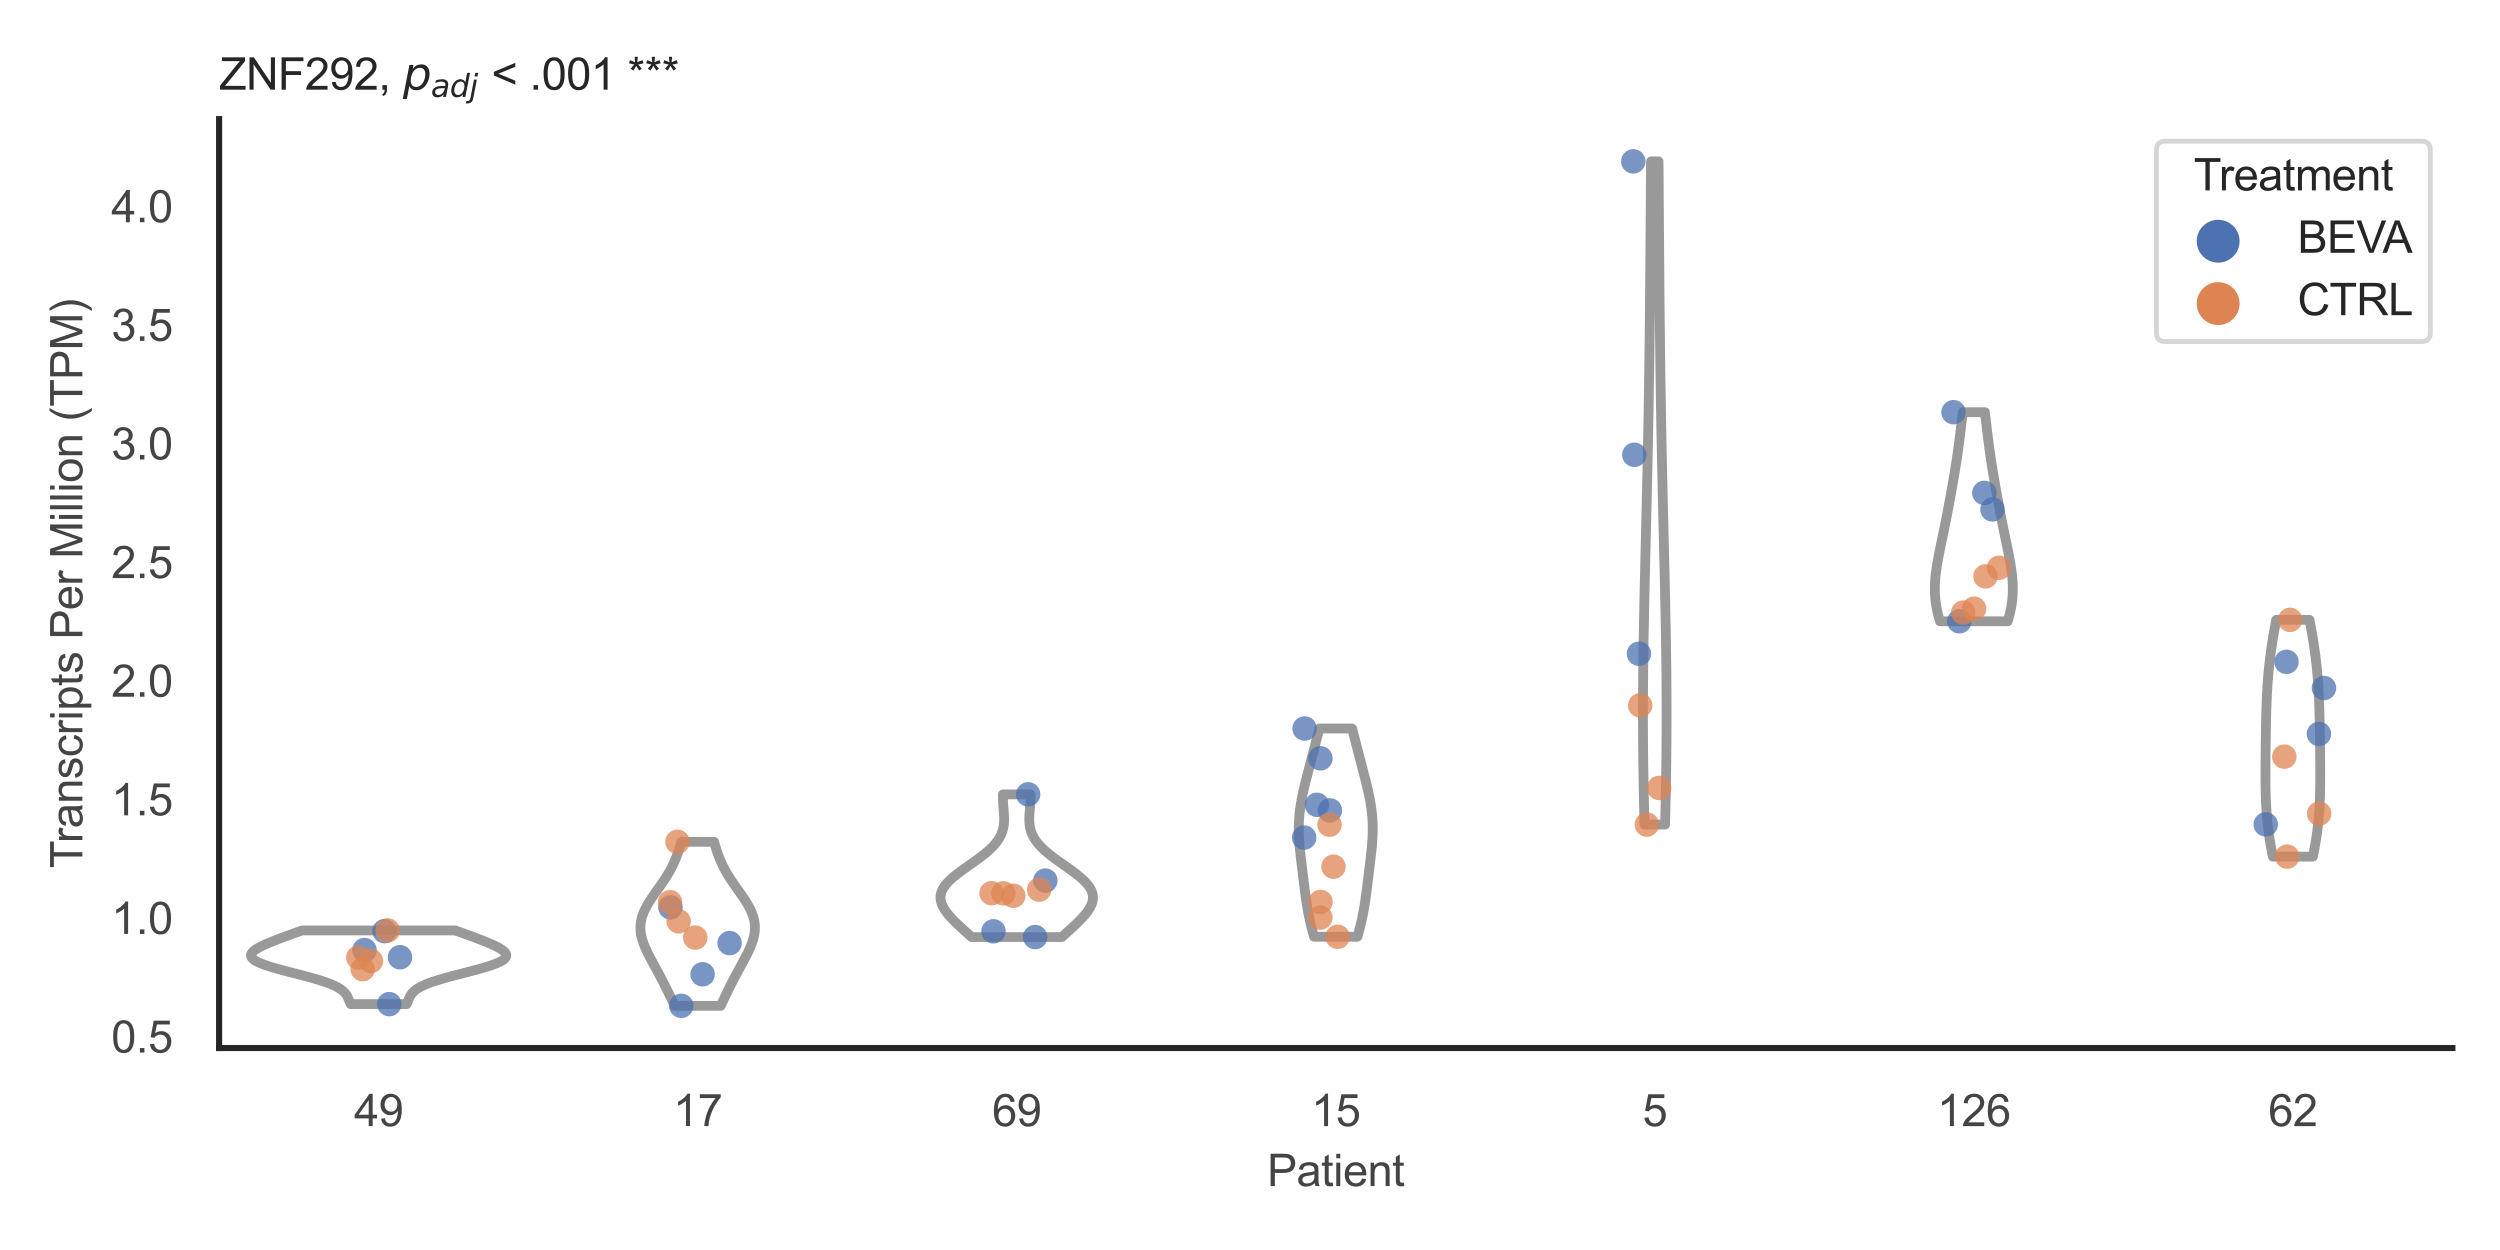 <?xml version="1.0" encoding="utf-8" standalone="no"?>
<!DOCTYPE svg PUBLIC "-//W3C//DTD SVG 1.1//EN"
  "http://www.w3.org/Graphics/SVG/1.1/DTD/svg11.dtd">
<svg xmlns:xlink="http://www.w3.org/1999/xlink" width="510.236pt" height="255.118pt" viewBox="0 0 510.236 255.118" xmlns="http://www.w3.org/2000/svg" version="1.1">
 <defs>
  <style type="text/css">*{stroke-linejoin: round; stroke-linecap: butt}</style>
 </defs>
 <g id="figure_1">
  <g id="patch_1">
   <path d="M 0 255.118 
L 510.236 255.118 
L 510.236 0 
L 0 0 
z
" style="fill: #ffffff"/>
  </g>
  <g id="axes_1">
   <g id="patch_2">
    <path d="M 44.72 213.898 
L 500.516 213.898 
L 500.516 24.32 
L 44.72 24.32 
z
" style="fill: #ffffff"/>
   </g>
   <g id="matplotlib.axis_1">
    <g id="xtick_1">
     <g id="text_1">
      <!-- 49 -->
      <g style="fill: #444444" transform="translate(72.272 229.84)scale(0.09 -0.09)">
       <defs>
        <path id="ArialMT-34" d="M 2069 0 
L 2069 1097 
L 81 1097 
L 81 1613 
L 2172 4581 
L 2631 4581 
L 2631 1613 
L 3250 1613 
L 3250 1097 
L 2631 1097 
L 2631 0 
L 2069 0 
z
M 2069 1613 
L 2069 3678 
L 634 1613 
L 2069 1613 
z
" transform="scale(0.016)"/>
        <path id="ArialMT-39" d="M 350 1059 
L 891 1109 
Q 959 728 1153 556 
Q 1347 384 1650 384 
Q 1909 384 2104 503 
Q 2300 622 2425 820 
Q 2550 1019 2634 1356 
Q 2719 1694 2719 2044 
Q 2719 2081 2716 2156 
Q 2547 1888 2255 1720 
Q 1963 1553 1622 1553 
Q 1053 1553 659 1965 
Q 266 2378 266 3053 
Q 266 3750 677 4175 
Q 1088 4600 1706 4600 
Q 2153 4600 2523 4359 
Q 2894 4119 3086 3673 
Q 3278 3228 3278 2384 
Q 3278 1506 3087 986 
Q 2897 466 2520 194 
Q 2144 -78 1638 -78 
Q 1100 -78 759 220 
Q 419 519 350 1059 
z
M 2653 3081 
Q 2653 3566 2395 3850 
Q 2138 4134 1775 4134 
Q 1400 4134 1122 3828 
Q 844 3522 844 3034 
Q 844 2597 1108 2323 
Q 1372 2050 1759 2050 
Q 2150 2050 2401 2323 
Q 2653 2597 2653 3081 
z
" transform="scale(0.016)"/>
       </defs>
       <use xlink:href="#ArialMT-34"/>
       <use xlink:href="#ArialMT-39" x="55.615"/>
      </g>
     </g>
    </g>
    <g id="xtick_2">
     <g id="text_2">
      <!-- 17 -->
      <g style="fill: #444444" transform="translate(137.386 229.84)scale(0.09 -0.09)">
       <defs>
        <path id="ArialMT-31" d="M 2384 0 
L 1822 0 
L 1822 3584 
Q 1619 3391 1289 3197 
Q 959 3003 697 2906 
L 697 3450 
Q 1169 3672 1522 3987 
Q 1875 4303 2022 4600 
L 2384 4600 
L 2384 0 
z
" transform="scale(0.016)"/>
        <path id="ArialMT-37" d="M 303 3981 
L 303 4522 
L 3269 4522 
L 3269 4084 
Q 2831 3619 2401 2847 
Q 1972 2075 1738 1259 
Q 1569 684 1522 0 
L 944 0 
Q 953 541 1156 1306 
Q 1359 2072 1739 2783 
Q 2119 3494 2547 3981 
L 303 3981 
z
" transform="scale(0.016)"/>
       </defs>
       <use xlink:href="#ArialMT-31"/>
       <use xlink:href="#ArialMT-37" x="55.615"/>
      </g>
     </g>
    </g>
    <g id="xtick_3">
     <g id="text_3">
      <!-- 69 -->
      <g style="fill: #444444" transform="translate(202.5 229.84)scale(0.09 -0.09)">
       <defs>
        <path id="ArialMT-36" d="M 3184 3459 
L 2625 3416 
Q 2550 3747 2413 3897 
Q 2184 4138 1850 4138 
Q 1581 4138 1378 3988 
Q 1113 3794 959 3422 
Q 806 3050 800 2363 
Q 1003 2672 1297 2822 
Q 1591 2972 1913 2972 
Q 2475 2972 2870 2558 
Q 3266 2144 3266 1488 
Q 3266 1056 3080 686 
Q 2894 316 2569 119 
Q 2244 -78 1831 -78 
Q 1128 -78 684 439 
Q 241 956 241 2144 
Q 241 3472 731 4075 
Q 1159 4600 1884 4600 
Q 2425 4600 2770 4297 
Q 3116 3994 3184 3459 
z
M 888 1484 
Q 888 1194 1011 928 
Q 1134 663 1356 523 
Q 1578 384 1822 384 
Q 2178 384 2434 671 
Q 2691 959 2691 1453 
Q 2691 1928 2437 2201 
Q 2184 2475 1800 2475 
Q 1419 2475 1153 2201 
Q 888 1928 888 1484 
z
" transform="scale(0.016)"/>
       </defs>
       <use xlink:href="#ArialMT-36"/>
       <use xlink:href="#ArialMT-39" x="55.615"/>
      </g>
     </g>
    </g>
    <g id="xtick_4">
     <g id="text_4">
      <!-- 15 -->
      <g style="fill: #444444" transform="translate(267.613 229.84)scale(0.09 -0.09)">
       <defs>
        <path id="ArialMT-35" d="M 266 1200 
L 856 1250 
Q 922 819 1161 601 
Q 1400 384 1738 384 
Q 2144 384 2425 690 
Q 2706 997 2706 1503 
Q 2706 1984 2436 2262 
Q 2166 2541 1728 2541 
Q 1456 2541 1237 2417 
Q 1019 2294 894 2097 
L 366 2166 
L 809 4519 
L 3088 4519 
L 3088 3981 
L 1259 3981 
L 1013 2750 
Q 1425 3038 1878 3038 
Q 2478 3038 2890 2622 
Q 3303 2206 3303 1553 
Q 3303 931 2941 478 
Q 2500 -78 1738 -78 
Q 1113 -78 717 272 
Q 322 622 266 1200 
z
" transform="scale(0.016)"/>
       </defs>
       <use xlink:href="#ArialMT-31"/>
       <use xlink:href="#ArialMT-35" x="55.615"/>
      </g>
     </g>
    </g>
    <g id="xtick_5">
     <g id="text_5">
      <!-- 5 -->
      <g style="fill: #444444" transform="translate(335.229 229.84)scale(0.09 -0.09)">
       <use xlink:href="#ArialMT-35"/>
      </g>
     </g>
    </g>
    <g id="xtick_6">
     <g id="text_6">
      <!-- 126 -->
      <g style="fill: #444444" transform="translate(395.338 229.84)scale(0.09 -0.09)">
       <defs>
        <path id="ArialMT-32" d="M 3222 541 
L 3222 0 
L 194 0 
Q 188 203 259 391 
Q 375 700 629 1000 
Q 884 1300 1366 1694 
Q 2113 2306 2375 2664 
Q 2638 3022 2638 3341 
Q 2638 3675 2398 3904 
Q 2159 4134 1775 4134 
Q 1369 4134 1125 3890 
Q 881 3647 878 3216 
L 300 3275 
Q 359 3922 746 4261 
Q 1134 4600 1788 4600 
Q 2447 4600 2831 4234 
Q 3216 3869 3216 3328 
Q 3216 3053 3103 2787 
Q 2991 2522 2730 2228 
Q 2469 1934 1863 1422 
Q 1356 997 1212 845 
Q 1069 694 975 541 
L 3222 541 
z
" transform="scale(0.016)"/>
       </defs>
       <use xlink:href="#ArialMT-31"/>
       <use xlink:href="#ArialMT-32" x="55.615"/>
       <use xlink:href="#ArialMT-36" x="111.23"/>
      </g>
     </g>
    </g>
    <g id="xtick_7">
     <g id="text_7">
      <!-- 62 -->
      <g style="fill: #444444" transform="translate(462.955 229.84)scale(0.09 -0.09)">
       <use xlink:href="#ArialMT-36"/>
       <use xlink:href="#ArialMT-32" x="55.615"/>
      </g>
     </g>
    </g>
    <g id="text_8">
     <!-- Patient -->
     <g style="fill: #444444" transform="translate(258.609 242.071)scale(0.09 -0.09)">
      <defs>
       <path id="ArialMT-50" d="M 494 0 
L 494 4581 
L 2222 4581 
Q 2678 4581 2919 4538 
Q 3256 4481 3484 4323 
Q 3713 4166 3852 3881 
Q 3991 3597 3991 3256 
Q 3991 2672 3619 2267 
Q 3247 1863 2275 1863 
L 1100 1863 
L 1100 0 
L 494 0 
z
M 1100 2403 
L 2284 2403 
Q 2872 2403 3119 2622 
Q 3366 2841 3366 3238 
Q 3366 3525 3220 3729 
Q 3075 3934 2838 4000 
Q 2684 4041 2272 4041 
L 1100 4041 
L 1100 2403 
z
" transform="scale(0.016)"/>
       <path id="ArialMT-61" d="M 2588 409 
Q 2275 144 1986 34 
Q 1697 -75 1366 -75 
Q 819 -75 525 192 
Q 231 459 231 875 
Q 231 1119 342 1320 
Q 453 1522 633 1644 
Q 813 1766 1038 1828 
Q 1203 1872 1538 1913 
Q 2219 1994 2541 2106 
Q 2544 2222 2544 2253 
Q 2544 2597 2384 2738 
Q 2169 2928 1744 2928 
Q 1347 2928 1158 2789 
Q 969 2650 878 2297 
L 328 2372 
Q 403 2725 575 2942 
Q 747 3159 1072 3276 
Q 1397 3394 1825 3394 
Q 2250 3394 2515 3294 
Q 2781 3194 2906 3042 
Q 3031 2891 3081 2659 
Q 3109 2516 3109 2141 
L 3109 1391 
Q 3109 606 3145 398 
Q 3181 191 3288 0 
L 2700 0 
Q 2613 175 2588 409 
z
M 2541 1666 
Q 2234 1541 1622 1453 
Q 1275 1403 1131 1340 
Q 988 1278 909 1158 
Q 831 1038 831 891 
Q 831 666 1001 516 
Q 1172 366 1500 366 
Q 1825 366 2078 508 
Q 2331 650 2450 897 
Q 2541 1088 2541 1459 
L 2541 1666 
z
" transform="scale(0.016)"/>
       <path id="ArialMT-74" d="M 1650 503 
L 1731 6 
Q 1494 -44 1306 -44 
Q 1000 -44 831 53 
Q 663 150 594 308 
Q 525 466 525 972 
L 525 2881 
L 113 2881 
L 113 3319 
L 525 3319 
L 525 4141 
L 1084 4478 
L 1084 3319 
L 1650 3319 
L 1650 2881 
L 1084 2881 
L 1084 941 
Q 1084 700 1114 631 
Q 1144 563 1211 522 
Q 1278 481 1403 481 
Q 1497 481 1650 503 
z
" transform="scale(0.016)"/>
       <path id="ArialMT-69" d="M 425 3934 
L 425 4581 
L 988 4581 
L 988 3934 
L 425 3934 
z
M 425 0 
L 425 3319 
L 988 3319 
L 988 0 
L 425 0 
z
" transform="scale(0.016)"/>
       <path id="ArialMT-65" d="M 2694 1069 
L 3275 997 
Q 3138 488 2766 206 
Q 2394 -75 1816 -75 
Q 1088 -75 661 373 
Q 234 822 234 1631 
Q 234 2469 665 2931 
Q 1097 3394 1784 3394 
Q 2450 3394 2872 2941 
Q 3294 2488 3294 1666 
Q 3294 1616 3291 1516 
L 816 1516 
Q 847 969 1125 678 
Q 1403 388 1819 388 
Q 2128 388 2347 550 
Q 2566 713 2694 1069 
z
M 847 1978 
L 2700 1978 
Q 2663 2397 2488 2606 
Q 2219 2931 1791 2931 
Q 1403 2931 1139 2672 
Q 875 2413 847 1978 
z
" transform="scale(0.016)"/>
       <path id="ArialMT-6e" d="M 422 0 
L 422 3319 
L 928 3319 
L 928 2847 
Q 1294 3394 1984 3394 
Q 2284 3394 2536 3286 
Q 2788 3178 2913 3003 
Q 3038 2828 3088 2588 
Q 3119 2431 3119 2041 
L 3119 0 
L 2556 0 
L 2556 2019 
Q 2556 2363 2490 2533 
Q 2425 2703 2258 2804 
Q 2091 2906 1866 2906 
Q 1506 2906 1245 2678 
Q 984 2450 984 1813 
L 984 0 
L 422 0 
z
" transform="scale(0.016)"/>
      </defs>
      <use xlink:href="#ArialMT-50"/>
      <use xlink:href="#ArialMT-61" x="66.699"/>
      <use xlink:href="#ArialMT-74" x="122.314"/>
      <use xlink:href="#ArialMT-69" x="150.098"/>
      <use xlink:href="#ArialMT-65" x="172.314"/>
      <use xlink:href="#ArialMT-6e" x="227.93"/>
      <use xlink:href="#ArialMT-74" x="283.545"/>
     </g>
    </g>
   </g>
   <g id="matplotlib.axis_2">
    <g id="ytick_1">
     <g id="text_9">
      <!-- 0.5 -->
      <g style="fill: #444444" transform="translate(22.71 214.824)scale(0.09 -0.09)">
       <defs>
        <path id="ArialMT-30" d="M 266 2259 
Q 266 3072 433 3567 
Q 600 4063 929 4331 
Q 1259 4600 1759 4600 
Q 2128 4600 2406 4451 
Q 2684 4303 2865 4023 
Q 3047 3744 3150 3342 
Q 3253 2941 3253 2259 
Q 3253 1453 3087 958 
Q 2922 463 2592 192 
Q 2263 -78 1759 -78 
Q 1097 -78 719 397 
Q 266 969 266 2259 
z
M 844 2259 
Q 844 1131 1108 757 
Q 1372 384 1759 384 
Q 2147 384 2411 759 
Q 2675 1134 2675 2259 
Q 2675 3391 2411 3762 
Q 2147 4134 1753 4134 
Q 1366 4134 1134 3806 
Q 844 3388 844 2259 
z
" transform="scale(0.016)"/>
        <path id="ArialMT-2e" d="M 581 0 
L 581 641 
L 1222 641 
L 1222 0 
L 581 0 
z
" transform="scale(0.016)"/>
       </defs>
       <use xlink:href="#ArialMT-30"/>
       <use xlink:href="#ArialMT-2e" x="55.615"/>
       <use xlink:href="#ArialMT-35" x="83.398"/>
      </g>
     </g>
    </g>
    <g id="ytick_2">
     <g id="text_10">
      <!-- 1.0 -->
      <g style="fill: #444444" transform="translate(22.71 190.614)scale(0.09 -0.09)">
       <use xlink:href="#ArialMT-31"/>
       <use xlink:href="#ArialMT-2e" x="55.615"/>
       <use xlink:href="#ArialMT-30" x="83.398"/>
      </g>
     </g>
    </g>
    <g id="ytick_3">
     <g id="text_11">
      <!-- 1.5 -->
      <g style="fill: #444444" transform="translate(22.71 166.405)scale(0.09 -0.09)">
       <use xlink:href="#ArialMT-31"/>
       <use xlink:href="#ArialMT-2e" x="55.615"/>
       <use xlink:href="#ArialMT-35" x="83.398"/>
      </g>
     </g>
    </g>
    <g id="ytick_4">
     <g id="text_12">
      <!-- 2.0 -->
      <g style="fill: #444444" transform="translate(22.71 142.195)scale(0.09 -0.09)">
       <use xlink:href="#ArialMT-32"/>
       <use xlink:href="#ArialMT-2e" x="55.615"/>
       <use xlink:href="#ArialMT-30" x="83.398"/>
      </g>
     </g>
    </g>
    <g id="ytick_5">
     <g id="text_13">
      <!-- 2.5 -->
      <g style="fill: #444444" transform="translate(22.71 117.985)scale(0.09 -0.09)">
       <use xlink:href="#ArialMT-32"/>
       <use xlink:href="#ArialMT-2e" x="55.615"/>
       <use xlink:href="#ArialMT-35" x="83.398"/>
      </g>
     </g>
    </g>
    <g id="ytick_6">
     <g id="text_14">
      <!-- 3.0 -->
      <g style="fill: #444444" transform="translate(22.71 93.776)scale(0.09 -0.09)">
       <defs>
        <path id="ArialMT-33" d="M 269 1209 
L 831 1284 
Q 928 806 1161 595 
Q 1394 384 1728 384 
Q 2125 384 2398 659 
Q 2672 934 2672 1341 
Q 2672 1728 2419 1979 
Q 2166 2231 1775 2231 
Q 1616 2231 1378 2169 
L 1441 2663 
Q 1497 2656 1531 2656 
Q 1891 2656 2178 2843 
Q 2466 3031 2466 3422 
Q 2466 3731 2256 3934 
Q 2047 4138 1716 4138 
Q 1388 4138 1169 3931 
Q 950 3725 888 3313 
L 325 3413 
Q 428 3978 793 4289 
Q 1159 4600 1703 4600 
Q 2078 4600 2393 4439 
Q 2709 4278 2876 4000 
Q 3044 3722 3044 3409 
Q 3044 3113 2884 2869 
Q 2725 2625 2413 2481 
Q 2819 2388 3044 2092 
Q 3269 1797 3269 1353 
Q 3269 753 2831 336 
Q 2394 -81 1725 -81 
Q 1122 -81 723 278 
Q 325 638 269 1209 
z
" transform="scale(0.016)"/>
       </defs>
       <use xlink:href="#ArialMT-33"/>
       <use xlink:href="#ArialMT-2e" x="55.615"/>
       <use xlink:href="#ArialMT-30" x="83.398"/>
      </g>
     </g>
    </g>
    <g id="ytick_7">
     <g id="text_15">
      <!-- 3.5 -->
      <g style="fill: #444444" transform="translate(22.71 69.566)scale(0.09 -0.09)">
       <use xlink:href="#ArialMT-33"/>
       <use xlink:href="#ArialMT-2e" x="55.615"/>
       <use xlink:href="#ArialMT-35" x="83.398"/>
      </g>
     </g>
    </g>
    <g id="ytick_8">
     <g id="text_16">
      <!-- 4.0 -->
      <g style="fill: #444444" transform="translate(22.71 45.357)scale(0.09 -0.09)">
       <use xlink:href="#ArialMT-34"/>
       <use xlink:href="#ArialMT-2e" x="55.615"/>
       <use xlink:href="#ArialMT-30" x="83.398"/>
      </g>
     </g>
    </g>
    <g id="text_17">
     <!-- Transcripts Per Million (TPM) -->
     <g style="fill: #444444" transform="translate(16.816 177.194)rotate(-90)scale(0.09 -0.09)">
      <defs>
       <path id="ArialMT-54" d="M 1659 0 
L 1659 4041 
L 150 4041 
L 150 4581 
L 3781 4581 
L 3781 4041 
L 2266 4041 
L 2266 0 
L 1659 0 
z
" transform="scale(0.016)"/>
       <path id="ArialMT-72" d="M 416 0 
L 416 3319 
L 922 3319 
L 922 2816 
Q 1116 3169 1280 3281 
Q 1444 3394 1641 3394 
Q 1925 3394 2219 3213 
L 2025 2691 
Q 1819 2813 1613 2813 
Q 1428 2813 1281 2702 
Q 1134 2591 1072 2394 
Q 978 2094 978 1738 
L 978 0 
L 416 0 
z
" transform="scale(0.016)"/>
       <path id="ArialMT-73" d="M 197 991 
L 753 1078 
Q 800 744 1014 566 
Q 1228 388 1613 388 
Q 2000 388 2187 545 
Q 2375 703 2375 916 
Q 2375 1106 2209 1216 
Q 2094 1291 1634 1406 
Q 1016 1563 777 1677 
Q 538 1791 414 1992 
Q 291 2194 291 2438 
Q 291 2659 392 2848 
Q 494 3038 669 3163 
Q 800 3259 1026 3326 
Q 1253 3394 1513 3394 
Q 1903 3394 2198 3281 
Q 2494 3169 2634 2976 
Q 2775 2784 2828 2463 
L 2278 2388 
Q 2241 2644 2061 2787 
Q 1881 2931 1553 2931 
Q 1166 2931 1000 2803 
Q 834 2675 834 2503 
Q 834 2394 903 2306 
Q 972 2216 1119 2156 
Q 1203 2125 1616 2013 
Q 2213 1853 2448 1751 
Q 2684 1650 2818 1456 
Q 2953 1263 2953 975 
Q 2953 694 2789 445 
Q 2625 197 2315 61 
Q 2006 -75 1616 -75 
Q 969 -75 630 194 
Q 291 463 197 991 
z
" transform="scale(0.016)"/>
       <path id="ArialMT-63" d="M 2588 1216 
L 3141 1144 
Q 3050 572 2676 248 
Q 2303 -75 1759 -75 
Q 1078 -75 664 370 
Q 250 816 250 1647 
Q 250 2184 428 2587 
Q 606 2991 970 3192 
Q 1334 3394 1763 3394 
Q 2303 3394 2647 3120 
Q 2991 2847 3088 2344 
L 2541 2259 
Q 2463 2594 2264 2762 
Q 2066 2931 1784 2931 
Q 1359 2931 1093 2626 
Q 828 2322 828 1663 
Q 828 994 1084 691 
Q 1341 388 1753 388 
Q 2084 388 2306 591 
Q 2528 794 2588 1216 
z
" transform="scale(0.016)"/>
       <path id="ArialMT-70" d="M 422 -1272 
L 422 3319 
L 934 3319 
L 934 2888 
Q 1116 3141 1344 3267 
Q 1572 3394 1897 3394 
Q 2322 3394 2647 3175 
Q 2972 2956 3137 2557 
Q 3303 2159 3303 1684 
Q 3303 1175 3120 767 
Q 2938 359 2589 142 
Q 2241 -75 1856 -75 
Q 1575 -75 1351 44 
Q 1128 163 984 344 
L 984 -1272 
L 422 -1272 
z
M 931 1641 
Q 931 1000 1190 694 
Q 1450 388 1819 388 
Q 2194 388 2461 705 
Q 2728 1022 2728 1688 
Q 2728 2322 2467 2637 
Q 2206 2953 1844 2953 
Q 1484 2953 1207 2617 
Q 931 2281 931 1641 
z
" transform="scale(0.016)"/>
       <path id="ArialMT-20" transform="scale(0.016)"/>
       <path id="ArialMT-4d" d="M 475 0 
L 475 4581 
L 1388 4581 
L 2472 1338 
Q 2622 884 2691 659 
Q 2769 909 2934 1394 
L 4031 4581 
L 4847 4581 
L 4847 0 
L 4263 0 
L 4263 3834 
L 2931 0 
L 2384 0 
L 1059 3900 
L 1059 0 
L 475 0 
z
" transform="scale(0.016)"/>
       <path id="ArialMT-6c" d="M 409 0 
L 409 4581 
L 972 4581 
L 972 0 
L 409 0 
z
" transform="scale(0.016)"/>
       <path id="ArialMT-6f" d="M 213 1659 
Q 213 2581 725 3025 
Q 1153 3394 1769 3394 
Q 2453 3394 2887 2945 
Q 3322 2497 3322 1706 
Q 3322 1066 3130 698 
Q 2938 331 2570 128 
Q 2203 -75 1769 -75 
Q 1072 -75 642 372 
Q 213 819 213 1659 
z
M 791 1659 
Q 791 1022 1069 705 
Q 1347 388 1769 388 
Q 2188 388 2466 706 
Q 2744 1025 2744 1678 
Q 2744 2294 2464 2611 
Q 2184 2928 1769 2928 
Q 1347 2928 1069 2612 
Q 791 2297 791 1659 
z
" transform="scale(0.016)"/>
       <path id="ArialMT-28" d="M 1497 -1347 
Q 1031 -759 709 28 
Q 388 816 388 1659 
Q 388 2403 628 3084 
Q 909 3875 1497 4659 
L 1900 4659 
Q 1522 4009 1400 3731 
Q 1209 3300 1100 2831 
Q 966 2247 966 1656 
Q 966 153 1900 -1347 
L 1497 -1347 
z
" transform="scale(0.016)"/>
       <path id="ArialMT-29" d="M 791 -1347 
L 388 -1347 
Q 1322 153 1322 1656 
Q 1322 2244 1188 2822 
Q 1081 3291 891 3722 
Q 769 4003 388 4659 
L 791 4659 
Q 1378 3875 1659 3084 
Q 1900 2403 1900 1659 
Q 1900 816 1576 28 
Q 1253 -759 791 -1347 
z
" transform="scale(0.016)"/>
      </defs>
      <use xlink:href="#ArialMT-54"/>
      <use xlink:href="#ArialMT-72" x="57.334"/>
      <use xlink:href="#ArialMT-61" x="90.635"/>
      <use xlink:href="#ArialMT-6e" x="146.25"/>
      <use xlink:href="#ArialMT-73" x="201.865"/>
      <use xlink:href="#ArialMT-63" x="251.865"/>
      <use xlink:href="#ArialMT-72" x="301.865"/>
      <use xlink:href="#ArialMT-69" x="335.166"/>
      <use xlink:href="#ArialMT-70" x="357.383"/>
      <use xlink:href="#ArialMT-74" x="412.998"/>
      <use xlink:href="#ArialMT-73" x="440.781"/>
      <use xlink:href="#ArialMT-20" x="490.781"/>
      <use xlink:href="#ArialMT-50" x="518.564"/>
      <use xlink:href="#ArialMT-65" x="585.264"/>
      <use xlink:href="#ArialMT-72" x="640.879"/>
      <use xlink:href="#ArialMT-20" x="674.18"/>
      <use xlink:href="#ArialMT-4d" x="701.963"/>
      <use xlink:href="#ArialMT-69" x="785.264"/>
      <use xlink:href="#ArialMT-6c" x="807.48"/>
      <use xlink:href="#ArialMT-6c" x="829.697"/>
      <use xlink:href="#ArialMT-69" x="851.914"/>
      <use xlink:href="#ArialMT-6f" x="874.131"/>
      <use xlink:href="#ArialMT-6e" x="929.746"/>
      <use xlink:href="#ArialMT-20" x="985.361"/>
      <use xlink:href="#ArialMT-28" x="1013.145"/>
      <use xlink:href="#ArialMT-54" x="1046.445"/>
      <use xlink:href="#ArialMT-50" x="1107.529"/>
      <use xlink:href="#ArialMT-4d" x="1174.229"/>
      <use xlink:href="#ArialMT-29" x="1257.529"/>
     </g>
    </g>
   </g>
   <g id="PolyCollection_1">
    <defs>
     <path id="m38aaf24ae1" d="M 82.991 -50.181 
L 71.563 -50.181 
L 71.492 -50.333 
L 71.425 -50.485 
L 71.361 -50.637 
L 71.298 -50.789 
L 71.237 -50.941 
L 71.175 -51.093 
L 71.112 -51.245 
L 71.047 -51.397 
L 70.977 -51.549 
L 70.902 -51.701 
L 70.821 -51.853 
L 70.731 -52.004 
L 70.631 -52.156 
L 70.52 -52.308 
L 70.396 -52.46 
L 70.257 -52.612 
L 70.104 -52.764 
L 69.933 -52.916 
L 69.744 -53.068 
L 69.536 -53.22 
L 69.307 -53.372 
L 69.057 -53.524 
L 68.785 -53.676 
L 68.49 -53.828 
L 68.172 -53.98 
L 67.831 -54.132 
L 67.466 -54.284 
L 67.078 -54.436 
L 66.667 -54.588 
L 66.234 -54.74 
L 65.778 -54.892 
L 65.302 -55.044 
L 64.807 -55.196 
L 64.293 -55.348 
L 63.762 -55.5 
L 63.216 -55.652 
L 62.657 -55.804 
L 62.088 -55.956 
L 61.509 -56.108 
L 60.924 -56.26 
L 60.335 -56.412 
L 59.744 -56.564 
L 59.155 -56.716 
L 58.57 -56.868 
L 57.991 -57.02 
L 57.421 -57.171 
L 56.864 -57.323 
L 56.32 -57.475 
L 55.795 -57.627 
L 55.288 -57.779 
L 54.804 -57.931 
L 54.344 -58.083 
L 53.91 -58.235 
L 53.504 -58.387 
L 53.128 -58.539 
L 52.784 -58.691 
L 52.472 -58.843 
L 52.194 -58.995 
L 51.951 -59.147 
L 51.742 -59.299 
L 51.569 -59.451 
L 51.432 -59.603 
L 51.33 -59.755 
L 51.263 -59.907 
L 51.231 -60.059 
L 51.233 -60.211 
L 51.268 -60.363 
L 51.335 -60.515 
L 51.432 -60.667 
L 51.559 -60.819 
L 51.713 -60.971 
L 51.894 -61.123 
L 52.099 -61.275 
L 52.327 -61.427 
L 52.577 -61.579 
L 52.846 -61.731 
L 53.134 -61.883 
L 53.437 -62.035 
L 53.756 -62.187 
L 54.087 -62.339 
L 54.431 -62.49 
L 54.785 -62.642 
L 55.149 -62.794 
L 55.521 -62.946 
L 55.9 -63.098 
L 56.286 -63.25 
L 56.678 -63.402 
L 57.074 -63.554 
L 57.475 -63.706 
L 57.881 -63.858 
L 58.289 -64.01 
L 58.702 -64.162 
L 59.117 -64.314 
L 59.535 -64.466 
L 59.957 -64.618 
L 60.38 -64.77 
L 60.807 -64.922 
L 61.236 -65.074 
L 61.668 -65.226 
L 92.886 -65.226 
L 92.886 -65.226 
L 93.318 -65.074 
L 93.747 -64.922 
L 94.173 -64.77 
L 94.597 -64.618 
L 95.018 -64.466 
L 95.437 -64.314 
L 95.852 -64.162 
L 96.264 -64.01 
L 96.673 -63.858 
L 97.078 -63.706 
L 97.479 -63.554 
L 97.876 -63.402 
L 98.267 -63.25 
L 98.653 -63.098 
L 99.033 -62.946 
L 99.405 -62.794 
L 99.768 -62.642 
L 100.123 -62.49 
L 100.466 -62.339 
L 100.798 -62.187 
L 101.117 -62.035 
L 101.42 -61.883 
L 101.707 -61.731 
L 101.977 -61.579 
L 102.226 -61.427 
L 102.455 -61.275 
L 102.66 -61.123 
L 102.841 -60.971 
L 102.995 -60.819 
L 103.122 -60.667 
L 103.219 -60.515 
L 103.286 -60.363 
L 103.321 -60.211 
L 103.322 -60.059 
L 103.29 -59.907 
L 103.224 -59.755 
L 103.122 -59.603 
L 102.984 -59.451 
L 102.812 -59.299 
L 102.603 -59.147 
L 102.36 -58.995 
L 102.081 -58.843 
L 101.77 -58.691 
L 101.425 -58.539 
L 101.049 -58.387 
L 100.644 -58.235 
L 100.21 -58.083 
L 99.75 -57.931 
L 99.266 -57.779 
L 98.759 -57.627 
L 98.233 -57.475 
L 97.69 -57.323 
L 97.133 -57.171 
L 96.563 -57.02 
L 95.984 -56.868 
L 95.399 -56.716 
L 94.809 -56.564 
L 94.219 -56.412 
L 93.63 -56.26 
L 93.045 -56.108 
L 92.466 -55.956 
L 91.896 -55.804 
L 91.338 -55.652 
L 90.792 -55.5 
L 90.261 -55.348 
L 89.747 -55.196 
L 89.251 -55.044 
L 88.775 -54.892 
L 88.32 -54.74 
L 87.887 -54.588 
L 87.476 -54.436 
L 87.087 -54.284 
L 86.723 -54.132 
L 86.381 -53.98 
L 86.064 -53.828 
L 85.769 -53.676 
L 85.497 -53.524 
L 85.247 -53.372 
L 85.018 -53.22 
L 84.81 -53.068 
L 84.621 -52.916 
L 84.45 -52.764 
L 84.296 -52.612 
L 84.158 -52.46 
L 84.034 -52.308 
L 83.923 -52.156 
L 83.823 -52.004 
L 83.733 -51.853 
L 83.651 -51.701 
L 83.576 -51.549 
L 83.507 -51.397 
L 83.441 -51.245 
L 83.378 -51.093 
L 83.317 -50.941 
L 83.255 -50.789 
L 83.193 -50.637 
L 83.129 -50.485 
L 83.061 -50.333 
L 82.991 -50.181 
z
" style="stroke: #999999; stroke-width: 2"/>
    </defs>
    <g clip-path="url(#pfae36893f0)">
     <use xlink:href="#m38aaf24ae1" x="0" y="255.118" style="fill: #ffffff; stroke: #999999; stroke-width: 2"/>
    </g>
   </g>
   <g id="PolyCollection_2">
    <defs>
     <path id="m82720844fc" d="M 147.089 -49.837 
L 137.692 -49.837 
L 137.534 -50.175 
L 137.376 -50.513 
L 137.216 -50.851 
L 137.057 -51.19 
L 136.896 -51.528 
L 136.734 -51.866 
L 136.572 -52.204 
L 136.409 -52.542 
L 136.244 -52.88 
L 136.078 -53.218 
L 135.911 -53.556 
L 135.742 -53.894 
L 135.572 -54.232 
L 135.4 -54.571 
L 135.226 -54.909 
L 135.051 -55.247 
L 134.874 -55.585 
L 134.696 -55.923 
L 134.516 -56.261 
L 134.335 -56.599 
L 134.152 -56.937 
L 133.968 -57.275 
L 133.784 -57.613 
L 133.6 -57.952 
L 133.415 -58.29 
L 133.232 -58.628 
L 133.049 -58.966 
L 132.868 -59.304 
L 132.689 -59.642 
L 132.513 -59.98 
L 132.34 -60.318 
L 132.172 -60.656 
L 132.009 -60.994 
L 131.852 -61.333 
L 131.702 -61.671 
L 131.559 -62.009 
L 131.425 -62.347 
L 131.3 -62.685 
L 131.184 -63.023 
L 131.08 -63.361 
L 130.987 -63.699 
L 130.907 -64.037 
L 130.839 -64.375 
L 130.785 -64.714 
L 130.745 -65.052 
L 130.72 -65.39 
L 130.71 -65.728 
L 130.715 -66.066 
L 130.736 -66.404 
L 130.772 -66.742 
L 130.824 -67.08 
L 130.892 -67.418 
L 130.975 -67.756 
L 131.074 -68.095 
L 131.187 -68.433 
L 131.315 -68.771 
L 131.457 -69.109 
L 131.612 -69.447 
L 131.78 -69.785 
L 131.959 -70.123 
L 132.149 -70.461 
L 132.349 -70.799 
L 132.557 -71.137 
L 132.774 -71.476 
L 132.997 -71.814 
L 133.226 -72.152 
L 133.459 -72.49 
L 133.695 -72.828 
L 133.934 -73.166 
L 134.173 -73.504 
L 134.413 -73.842 
L 134.652 -74.18 
L 134.889 -74.518 
L 135.123 -74.857 
L 135.353 -75.195 
L 135.579 -75.533 
L 135.8 -75.871 
L 136.015 -76.209 
L 136.224 -76.547 
L 136.427 -76.885 
L 136.622 -77.223 
L 136.81 -77.561 
L 136.991 -77.899 
L 137.164 -78.238 
L 137.33 -78.576 
L 137.489 -78.914 
L 137.641 -79.252 
L 137.786 -79.59 
L 137.925 -79.928 
L 138.058 -80.266 
L 138.184 -80.604 
L 138.306 -80.942 
L 138.423 -81.28 
L 138.535 -81.618 
L 138.644 -81.957 
L 138.749 -82.295 
L 138.851 -82.633 
L 138.951 -82.971 
L 139.048 -83.309 
L 145.733 -83.309 
L 145.733 -83.309 
L 145.831 -82.971 
L 145.93 -82.633 
L 146.033 -82.295 
L 146.138 -81.957 
L 146.246 -81.618 
L 146.358 -81.28 
L 146.475 -80.942 
L 146.597 -80.604 
L 146.724 -80.266 
L 146.856 -79.928 
L 146.995 -79.59 
L 147.14 -79.252 
L 147.292 -78.914 
L 147.451 -78.576 
L 147.617 -78.238 
L 147.79 -77.899 
L 147.971 -77.561 
L 148.159 -77.223 
L 148.355 -76.885 
L 148.557 -76.547 
L 148.766 -76.209 
L 148.981 -75.871 
L 149.202 -75.533 
L 149.428 -75.195 
L 149.658 -74.857 
L 149.892 -74.518 
L 150.129 -74.18 
L 150.368 -73.842 
L 150.608 -73.504 
L 150.848 -73.166 
L 151.086 -72.828 
L 151.323 -72.49 
L 151.556 -72.152 
L 151.784 -71.814 
L 152.007 -71.476 
L 152.224 -71.137 
L 152.432 -70.799 
L 152.632 -70.461 
L 152.822 -70.123 
L 153.001 -69.785 
L 153.169 -69.447 
L 153.324 -69.109 
L 153.466 -68.771 
L 153.594 -68.433 
L 153.707 -68.095 
L 153.806 -67.756 
L 153.889 -67.418 
L 153.957 -67.08 
L 154.009 -66.742 
L 154.046 -66.404 
L 154.066 -66.066 
L 154.071 -65.728 
L 154.061 -65.39 
L 154.036 -65.052 
L 153.996 -64.714 
L 153.942 -64.375 
L 153.875 -64.037 
L 153.794 -63.699 
L 153.701 -63.361 
L 153.597 -63.023 
L 153.482 -62.685 
L 153.356 -62.347 
L 153.222 -62.009 
L 153.079 -61.671 
L 152.929 -61.333 
L 152.772 -60.994 
L 152.609 -60.656 
L 152.441 -60.318 
L 152.268 -59.98 
L 152.092 -59.642 
L 151.914 -59.304 
L 151.732 -58.966 
L 151.55 -58.628 
L 151.366 -58.29 
L 151.181 -57.952 
L 150.997 -57.613 
L 150.813 -57.275 
L 150.629 -56.937 
L 150.447 -56.599 
L 150.265 -56.261 
L 150.085 -55.923 
L 149.907 -55.585 
L 149.73 -55.247 
L 149.555 -54.909 
L 149.381 -54.571 
L 149.209 -54.232 
L 149.039 -53.894 
L 148.87 -53.556 
L 148.703 -53.218 
L 148.537 -52.88 
L 148.373 -52.542 
L 148.209 -52.204 
L 148.047 -51.866 
L 147.885 -51.528 
L 147.725 -51.19 
L 147.565 -50.851 
L 147.406 -50.513 
L 147.247 -50.175 
L 147.089 -49.837 
z
" style="stroke: #999999; stroke-width: 2"/>
    </defs>
    <g clip-path="url(#pfae36893f0)">
     <use xlink:href="#m82720844fc" x="0" y="255.118" style="fill: #ffffff; stroke: #999999; stroke-width: 2"/>
    </g>
   </g>
   <g id="PolyCollection_3">
    <defs>
     <path id="m905726074f" d="M 216.714 -63.868 
L 198.295 -63.868 
L 197.968 -64.163 
L 197.642 -64.457 
L 197.315 -64.751 
L 196.989 -65.045 
L 196.665 -65.339 
L 196.343 -65.634 
L 196.025 -65.928 
L 195.71 -66.222 
L 195.4 -66.516 
L 195.096 -66.81 
L 194.798 -67.105 
L 194.509 -67.399 
L 194.229 -67.693 
L 193.959 -67.987 
L 193.7 -68.281 
L 193.454 -68.576 
L 193.222 -68.87 
L 193.005 -69.164 
L 192.805 -69.458 
L 192.623 -69.752 
L 192.46 -70.047 
L 192.318 -70.341 
L 192.197 -70.635 
L 192.099 -70.929 
L 192.024 -71.223 
L 191.974 -71.518 
L 191.95 -71.812 
L 191.952 -72.106 
L 191.981 -72.4 
L 192.036 -72.694 
L 192.119 -72.989 
L 192.23 -73.283 
L 192.367 -73.577 
L 192.532 -73.871 
L 192.722 -74.165 
L 192.939 -74.46 
L 193.18 -74.754 
L 193.444 -75.048 
L 193.731 -75.342 
L 194.04 -75.636 
L 194.367 -75.931 
L 194.713 -76.225 
L 195.074 -76.519 
L 195.45 -76.813 
L 195.838 -77.107 
L 196.236 -77.402 
L 196.642 -77.696 
L 197.055 -77.99 
L 197.471 -78.284 
L 197.889 -78.578 
L 198.306 -78.873 
L 198.722 -79.167 
L 199.133 -79.461 
L 199.538 -79.755 
L 199.935 -80.049 
L 200.323 -80.344 
L 200.7 -80.638 
L 201.065 -80.932 
L 201.416 -81.226 
L 201.752 -81.52 
L 202.072 -81.815 
L 202.376 -82.109 
L 202.663 -82.403 
L 202.932 -82.697 
L 203.183 -82.991 
L 203.416 -83.286 
L 203.631 -83.58 
L 203.827 -83.874 
L 204.005 -84.168 
L 204.165 -84.462 
L 204.308 -84.757 
L 204.434 -85.051 
L 204.543 -85.345 
L 204.637 -85.639 
L 204.717 -85.933 
L 204.782 -86.228 
L 204.834 -86.522 
L 204.874 -86.816 
L 204.903 -87.11 
L 204.922 -87.404 
L 204.933 -87.699 
L 204.935 -87.993 
L 204.93 -88.287 
L 204.919 -88.581 
L 204.904 -88.875 
L 204.885 -89.17 
L 204.864 -89.464 
L 204.841 -89.758 
L 204.816 -90.052 
L 204.792 -90.346 
L 204.769 -90.641 
L 204.748 -90.935 
L 204.729 -91.229 
L 204.713 -91.523 
L 204.701 -91.817 
L 204.693 -92.112 
L 204.69 -92.406 
L 204.692 -92.7 
L 204.699 -92.994 
L 210.31 -92.994 
L 210.31 -92.994 
L 210.317 -92.7 
L 210.319 -92.406 
L 210.315 -92.112 
L 210.307 -91.817 
L 210.295 -91.523 
L 210.279 -91.229 
L 210.261 -90.935 
L 210.239 -90.641 
L 210.216 -90.346 
L 210.192 -90.052 
L 210.168 -89.758 
L 210.145 -89.464 
L 210.123 -89.17 
L 210.104 -88.875 
L 210.089 -88.581 
L 210.079 -88.287 
L 210.074 -87.993 
L 210.076 -87.699 
L 210.086 -87.404 
L 210.105 -87.11 
L 210.134 -86.816 
L 210.175 -86.522 
L 210.227 -86.228 
L 210.292 -85.933 
L 210.371 -85.639 
L 210.465 -85.345 
L 210.575 -85.051 
L 210.701 -84.757 
L 210.844 -84.462 
L 211.004 -84.168 
L 211.182 -83.874 
L 211.378 -83.58 
L 211.592 -83.286 
L 211.825 -82.991 
L 212.076 -82.697 
L 212.346 -82.403 
L 212.632 -82.109 
L 212.936 -81.815 
L 213.257 -81.52 
L 213.593 -81.226 
L 213.944 -80.932 
L 214.309 -80.638 
L 214.686 -80.344 
L 215.074 -80.049 
L 215.471 -79.755 
L 215.876 -79.461 
L 216.287 -79.167 
L 216.703 -78.873 
L 217.12 -78.578 
L 217.538 -78.284 
L 217.954 -77.99 
L 218.366 -77.696 
L 218.772 -77.402 
L 219.171 -77.107 
L 219.559 -76.813 
L 219.934 -76.519 
L 220.296 -76.225 
L 220.641 -75.931 
L 220.969 -75.636 
L 221.277 -75.342 
L 221.564 -75.048 
L 221.829 -74.754 
L 222.07 -74.46 
L 222.286 -74.165 
L 222.477 -73.871 
L 222.641 -73.577 
L 222.779 -73.283 
L 222.889 -72.989 
L 222.972 -72.694 
L 223.028 -72.4 
L 223.057 -72.106 
L 223.059 -71.812 
L 223.034 -71.518 
L 222.985 -71.223 
L 222.91 -70.929 
L 222.812 -70.635 
L 222.691 -70.341 
L 222.549 -70.047 
L 222.386 -69.752 
L 222.203 -69.458 
L 222.003 -69.164 
L 221.787 -68.87 
L 221.555 -68.576 
L 221.309 -68.281 
L 221.05 -67.987 
L 220.78 -67.693 
L 220.5 -67.399 
L 220.21 -67.105 
L 219.913 -66.81 
L 219.609 -66.516 
L 219.299 -66.222 
L 218.984 -65.928 
L 218.665 -65.634 
L 218.344 -65.339 
L 218.019 -65.045 
L 217.694 -64.751 
L 217.367 -64.457 
L 217.04 -64.163 
L 216.714 -63.868 
z
" style="stroke: #999999; stroke-width: 2"/>
    </defs>
    <g clip-path="url(#pfae36893f0)">
     <use xlink:href="#m905726074f" x="0" y="255.118" style="fill: #ffffff; stroke: #999999; stroke-width: 2"/>
    </g>
   </g>
   <g id="PolyCollection_4">
    <defs>
     <path id="m72a411cb55" d="M 277.041 -63.932 
L 268.195 -63.932 
L 268.072 -64.362 
L 267.952 -64.791 
L 267.836 -65.22 
L 267.723 -65.649 
L 267.614 -66.079 
L 267.509 -66.508 
L 267.408 -66.937 
L 267.312 -67.367 
L 267.219 -67.796 
L 267.13 -68.225 
L 267.045 -68.654 
L 266.964 -69.084 
L 266.886 -69.513 
L 266.812 -69.942 
L 266.741 -70.371 
L 266.673 -70.801 
L 266.608 -71.23 
L 266.545 -71.659 
L 266.484 -72.088 
L 266.425 -72.518 
L 266.368 -72.947 
L 266.312 -73.376 
L 266.257 -73.805 
L 266.203 -74.235 
L 266.149 -74.664 
L 266.096 -75.093 
L 266.043 -75.522 
L 265.99 -75.952 
L 265.938 -76.381 
L 265.885 -76.81 
L 265.832 -77.239 
L 265.779 -77.669 
L 265.727 -78.098 
L 265.674 -78.527 
L 265.622 -78.956 
L 265.57 -79.386 
L 265.52 -79.815 
L 265.47 -80.244 
L 265.422 -80.674 
L 265.375 -81.103 
L 265.33 -81.532 
L 265.288 -81.961 
L 265.248 -82.391 
L 265.212 -82.82 
L 265.179 -83.249 
L 265.15 -83.678 
L 265.125 -84.108 
L 265.105 -84.537 
L 265.089 -84.966 
L 265.079 -85.395 
L 265.075 -85.825 
L 265.075 -86.254 
L 265.082 -86.683 
L 265.095 -87.112 
L 265.114 -87.542 
L 265.139 -87.971 
L 265.171 -88.4 
L 265.208 -88.829 
L 265.252 -89.259 
L 265.302 -89.688 
L 265.357 -90.117 
L 265.419 -90.546 
L 265.485 -90.976 
L 265.557 -91.405 
L 265.634 -91.834 
L 265.716 -92.263 
L 265.802 -92.693 
L 265.892 -93.122 
L 265.985 -93.551 
L 266.082 -93.981 
L 266.181 -94.41 
L 266.284 -94.839 
L 266.388 -95.268 
L 266.495 -95.698 
L 266.603 -96.127 
L 266.712 -96.556 
L 266.822 -96.985 
L 266.934 -97.415 
L 267.046 -97.844 
L 267.158 -98.273 
L 267.271 -98.702 
L 267.383 -99.132 
L 267.496 -99.561 
L 267.608 -99.99 
L 267.721 -100.419 
L 267.833 -100.849 
L 267.945 -101.278 
L 268.057 -101.707 
L 268.168 -102.136 
L 268.28 -102.566 
L 268.391 -102.995 
L 268.501 -103.424 
L 268.612 -103.853 
L 268.723 -104.283 
L 268.833 -104.712 
L 268.943 -105.141 
L 269.053 -105.571 
L 269.163 -106 
L 269.272 -106.429 
L 275.964 -106.429 
L 275.964 -106.429 
L 276.073 -106 
L 276.183 -105.571 
L 276.293 -105.141 
L 276.403 -104.712 
L 276.514 -104.283 
L 276.624 -103.853 
L 276.735 -103.424 
L 276.846 -102.995 
L 276.957 -102.566 
L 277.068 -102.136 
L 277.179 -101.707 
L 277.291 -101.278 
L 277.403 -100.849 
L 277.515 -100.419 
L 277.628 -99.99 
L 277.74 -99.561 
L 277.853 -99.132 
L 277.966 -98.702 
L 278.078 -98.273 
L 278.191 -97.844 
L 278.302 -97.415 
L 278.414 -96.985 
L 278.524 -96.556 
L 278.634 -96.127 
L 278.742 -95.698 
L 278.848 -95.268 
L 278.953 -94.839 
L 279.055 -94.41 
L 279.154 -93.981 
L 279.251 -93.551 
L 279.345 -93.122 
L 279.434 -92.693 
L 279.52 -92.263 
L 279.602 -91.834 
L 279.679 -91.405 
L 279.751 -90.976 
L 279.818 -90.546 
L 279.879 -90.117 
L 279.934 -89.688 
L 279.984 -89.259 
L 280.028 -88.829 
L 280.066 -88.4 
L 280.097 -87.971 
L 280.122 -87.542 
L 280.141 -87.112 
L 280.154 -86.683 
L 280.161 -86.254 
L 280.162 -85.825 
L 280.157 -85.395 
L 280.147 -84.966 
L 280.131 -84.537 
L 280.111 -84.108 
L 280.086 -83.678 
L 280.057 -83.249 
L 280.024 -82.82 
L 279.988 -82.391 
L 279.948 -81.961 
L 279.906 -81.532 
L 279.861 -81.103 
L 279.815 -80.674 
L 279.766 -80.244 
L 279.717 -79.815 
L 279.666 -79.386 
L 279.614 -78.956 
L 279.562 -78.527 
L 279.51 -78.098 
L 279.457 -77.669 
L 279.404 -77.239 
L 279.351 -76.81 
L 279.299 -76.381 
L 279.246 -75.952 
L 279.193 -75.522 
L 279.14 -75.093 
L 279.087 -74.664 
L 279.033 -74.235 
L 278.979 -73.805 
L 278.924 -73.376 
L 278.868 -72.947 
L 278.811 -72.518 
L 278.752 -72.088 
L 278.691 -71.659 
L 278.628 -71.23 
L 278.563 -70.801 
L 278.495 -70.371 
L 278.424 -69.942 
L 278.35 -69.513 
L 278.272 -69.084 
L 278.191 -68.654 
L 278.106 -68.225 
L 278.017 -67.796 
L 277.925 -67.367 
L 277.828 -66.937 
L 277.727 -66.508 
L 277.622 -66.079 
L 277.513 -65.649 
L 277.401 -65.22 
L 277.284 -64.791 
L 277.164 -64.362 
L 277.041 -63.932 
z
" style="stroke: #999999; stroke-width: 2"/>
    </defs>
    <g clip-path="url(#pfae36893f0)">
     <use xlink:href="#m72a411cb55" x="0" y="255.118" style="fill: #ffffff; stroke: #999999; stroke-width: 2"/>
    </g>
   </g>
   <g id="PolyCollection_5">
    <defs>
     <path id="m00b26cffdc" d="M 339.831 -86.825 
L 335.633 -86.825 
L 335.598 -88.192 
L 335.564 -89.559 
L 335.532 -90.927 
L 335.503 -92.294 
L 335.475 -93.661 
L 335.45 -95.028 
L 335.427 -96.396 
L 335.406 -97.763 
L 335.387 -99.13 
L 335.371 -100.497 
L 335.357 -101.864 
L 335.346 -103.232 
L 335.337 -104.599 
L 335.33 -105.966 
L 335.326 -107.333 
L 335.324 -108.701 
L 335.324 -110.068 
L 335.327 -111.435 
L 335.332 -112.802 
L 335.339 -114.17 
L 335.348 -115.537 
L 335.359 -116.904 
L 335.372 -118.271 
L 335.387 -119.638 
L 335.404 -121.006 
L 335.423 -122.373 
L 335.443 -123.74 
L 335.465 -125.107 
L 335.488 -126.475 
L 335.513 -127.842 
L 335.539 -129.209 
L 335.566 -130.576 
L 335.594 -131.944 
L 335.623 -133.311 
L 335.653 -134.678 
L 335.683 -136.045 
L 335.715 -137.413 
L 335.746 -138.78 
L 335.779 -140.147 
L 335.811 -141.514 
L 335.844 -142.881 
L 335.877 -144.249 
L 335.91 -145.616 
L 335.944 -146.983 
L 335.977 -148.35 
L 336.01 -149.718 
L 336.042 -151.085 
L 336.075 -152.452 
L 336.107 -153.819 
L 336.138 -155.187 
L 336.169 -156.554 
L 336.2 -157.921 
L 336.23 -159.288 
L 336.26 -160.655 
L 336.289 -162.023 
L 336.317 -163.39 
L 336.344 -164.757 
L 336.371 -166.124 
L 336.397 -167.492 
L 336.422 -168.859 
L 336.447 -170.226 
L 336.47 -171.593 
L 336.493 -172.961 
L 336.515 -174.328 
L 336.536 -175.695 
L 336.557 -177.062 
L 336.576 -178.429 
L 336.595 -179.797 
L 336.614 -181.164 
L 336.631 -182.531 
L 336.648 -183.898 
L 336.664 -185.266 
L 336.679 -186.633 
L 336.694 -188 
L 336.708 -189.367 
L 336.722 -190.735 
L 336.735 -192.102 
L 336.747 -193.469 
L 336.759 -194.836 
L 336.771 -196.204 
L 336.782 -197.571 
L 336.793 -198.938 
L 336.804 -200.305 
L 336.814 -201.672 
L 336.824 -203.04 
L 336.834 -204.407 
L 336.844 -205.774 
L 336.854 -207.141 
L 336.864 -208.509 
L 336.874 -209.876 
L 336.884 -211.243 
L 336.893 -212.61 
L 336.903 -213.978 
L 336.914 -215.345 
L 336.924 -216.712 
L 336.935 -218.079 
L 336.945 -219.446 
L 336.956 -220.814 
L 336.968 -222.181 
L 338.496 -222.181 
L 338.496 -222.181 
L 338.507 -220.814 
L 338.518 -219.446 
L 338.529 -218.079 
L 338.54 -216.712 
L 338.55 -215.345 
L 338.56 -213.978 
L 338.57 -212.61 
L 338.58 -211.243 
L 338.59 -209.876 
L 338.6 -208.509 
L 338.61 -207.141 
L 338.619 -205.774 
L 338.629 -204.407 
L 338.639 -203.04 
L 338.65 -201.672 
L 338.66 -200.305 
L 338.671 -198.938 
L 338.682 -197.571 
L 338.693 -196.204 
L 338.705 -194.836 
L 338.717 -193.469 
L 338.729 -192.102 
L 338.742 -190.735 
L 338.756 -189.367 
L 338.77 -188 
L 338.785 -186.633 
L 338.8 -185.266 
L 338.816 -183.898 
L 338.833 -182.531 
L 338.85 -181.164 
L 338.868 -179.797 
L 338.887 -178.429 
L 338.907 -177.062 
L 338.927 -175.695 
L 338.949 -174.328 
L 338.971 -172.961 
L 338.994 -171.593 
L 339.017 -170.226 
L 339.042 -168.859 
L 339.067 -167.492 
L 339.093 -166.124 
L 339.12 -164.757 
L 339.147 -163.39 
L 339.175 -162.023 
L 339.204 -160.655 
L 339.234 -159.288 
L 339.264 -157.921 
L 339.294 -156.554 
L 339.325 -155.187 
L 339.357 -153.819 
L 339.389 -152.452 
L 339.421 -151.085 
L 339.454 -149.718 
L 339.487 -148.35 
L 339.52 -146.983 
L 339.553 -145.616 
L 339.586 -144.249 
L 339.619 -142.881 
L 339.652 -141.514 
L 339.685 -140.147 
L 339.717 -138.78 
L 339.749 -137.413 
L 339.78 -136.045 
L 339.811 -134.678 
L 339.841 -133.311 
L 339.87 -131.944 
L 339.898 -130.576 
L 339.925 -129.209 
L 339.951 -127.842 
L 339.976 -126.475 
L 339.999 -125.107 
L 340.021 -123.74 
L 340.041 -122.373 
L 340.06 -121.006 
L 340.077 -119.638 
L 340.092 -118.271 
L 340.105 -116.904 
L 340.116 -115.537 
L 340.125 -114.17 
L 340.132 -112.802 
L 340.137 -111.435 
L 340.139 -110.068 
L 340.14 -108.701 
L 340.138 -107.333 
L 340.133 -105.966 
L 340.127 -104.599 
L 340.118 -103.232 
L 340.106 -101.864 
L 340.092 -100.497 
L 340.076 -99.13 
L 340.058 -97.763 
L 340.037 -96.396 
L 340.014 -95.028 
L 339.988 -93.661 
L 339.961 -92.294 
L 339.931 -90.927 
L 339.9 -89.559 
L 339.866 -88.192 
L 339.831 -86.825 
z
" style="stroke: #999999; stroke-width: 2"/>
    </defs>
    <g clip-path="url(#pfae36893f0)">
     <use xlink:href="#m00b26cffdc" x="0" y="255.118" style="fill: #ffffff; stroke: #999999; stroke-width: 2"/>
    </g>
   </g>
   <g id="PolyCollection_6">
    <defs>
     <path id="md038973ff3" d="M 409.757 -128.313 
L 395.935 -128.313 
L 395.805 -128.745 
L 395.683 -129.176 
L 395.568 -129.607 
L 395.463 -130.038 
L 395.365 -130.469 
L 395.277 -130.9 
L 395.198 -131.331 
L 395.127 -131.762 
L 395.066 -132.193 
L 395.014 -132.624 
L 394.971 -133.055 
L 394.938 -133.486 
L 394.913 -133.917 
L 394.897 -134.349 
L 394.89 -134.78 
L 394.891 -135.211 
L 394.9 -135.642 
L 394.917 -136.073 
L 394.942 -136.504 
L 394.973 -136.935 
L 395.012 -137.366 
L 395.056 -137.797 
L 395.107 -138.228 
L 395.162 -138.659 
L 395.223 -139.09 
L 395.289 -139.521 
L 395.358 -139.952 
L 395.432 -140.384 
L 395.508 -140.815 
L 395.588 -141.246 
L 395.67 -141.677 
L 395.754 -142.108 
L 395.84 -142.539 
L 395.927 -142.97 
L 396.015 -143.401 
L 396.104 -143.832 
L 396.194 -144.263 
L 396.284 -144.694 
L 396.374 -145.125 
L 396.464 -145.556 
L 396.554 -145.988 
L 396.643 -146.419 
L 396.732 -146.85 
L 396.82 -147.281 
L 396.908 -147.712 
L 396.995 -148.143 
L 397.081 -148.574 
L 397.167 -149.005 
L 397.252 -149.436 
L 397.336 -149.867 
L 397.419 -150.298 
L 397.502 -150.729 
L 397.584 -151.16 
L 397.666 -151.592 
L 397.747 -152.023 
L 397.827 -152.454 
L 397.907 -152.885 
L 397.987 -153.316 
L 398.065 -153.747 
L 398.144 -154.178 
L 398.222 -154.609 
L 398.299 -155.04 
L 398.376 -155.471 
L 398.452 -155.902 
L 398.528 -156.333 
L 398.603 -156.764 
L 398.678 -157.195 
L 398.752 -157.627 
L 398.825 -158.058 
L 398.897 -158.489 
L 398.968 -158.92 
L 399.039 -159.351 
L 399.108 -159.782 
L 399.177 -160.213 
L 399.244 -160.644 
L 399.311 -161.075 
L 399.376 -161.506 
L 399.44 -161.937 
L 399.503 -162.368 
L 399.565 -162.799 
L 399.626 -163.231 
L 399.686 -163.662 
L 399.744 -164.093 
L 399.801 -164.524 
L 399.858 -164.955 
L 399.913 -165.386 
L 399.968 -165.817 
L 400.022 -166.248 
L 400.075 -166.679 
L 400.127 -167.11 
L 400.179 -167.541 
L 400.23 -167.972 
L 400.281 -168.403 
L 400.331 -168.835 
L 400.382 -169.266 
L 400.432 -169.697 
L 400.482 -170.128 
L 400.532 -170.559 
L 400.583 -170.99 
L 405.108 -170.99 
L 405.108 -170.99 
L 405.159 -170.559 
L 405.209 -170.128 
L 405.259 -169.697 
L 405.31 -169.266 
L 405.36 -168.835 
L 405.411 -168.403 
L 405.461 -167.972 
L 405.513 -167.541 
L 405.564 -167.11 
L 405.617 -166.679 
L 405.67 -166.248 
L 405.723 -165.817 
L 405.778 -165.386 
L 405.833 -164.955 
L 405.89 -164.524 
L 405.947 -164.093 
L 406.006 -163.662 
L 406.065 -163.231 
L 406.126 -162.799 
L 406.188 -162.368 
L 406.251 -161.937 
L 406.315 -161.506 
L 406.38 -161.075 
L 406.447 -160.644 
L 406.514 -160.213 
L 406.583 -159.782 
L 406.652 -159.351 
L 406.723 -158.92 
L 406.794 -158.489 
L 406.867 -158.058 
L 406.94 -157.627 
L 407.013 -157.195 
L 407.088 -156.764 
L 407.163 -156.333 
L 407.239 -155.902 
L 407.315 -155.471 
L 407.392 -155.04 
L 407.47 -154.609 
L 407.547 -154.178 
L 407.626 -153.747 
L 407.705 -153.316 
L 407.784 -152.885 
L 407.864 -152.454 
L 407.944 -152.023 
L 408.025 -151.592 
L 408.107 -151.16 
L 408.189 -150.729 
L 408.272 -150.298 
L 408.355 -149.867 
L 408.439 -149.436 
L 408.524 -149.005 
L 408.61 -148.574 
L 408.696 -148.143 
L 408.783 -147.712 
L 408.871 -147.281 
L 408.959 -146.85 
L 409.048 -146.419 
L 409.137 -145.988 
L 409.227 -145.556 
L 409.317 -145.125 
L 409.407 -144.694 
L 409.497 -144.263 
L 409.587 -143.832 
L 409.676 -143.401 
L 409.764 -142.97 
L 409.851 -142.539 
L 409.937 -142.108 
L 410.021 -141.677 
L 410.103 -141.246 
L 410.183 -140.815 
L 410.259 -140.384 
L 410.333 -139.952 
L 410.402 -139.521 
L 410.468 -139.09 
L 410.529 -138.659 
L 410.585 -138.228 
L 410.635 -137.797 
L 410.68 -137.366 
L 410.718 -136.935 
L 410.749 -136.504 
L 410.774 -136.073 
L 410.791 -135.642 
L 410.8 -135.211 
L 410.801 -134.78 
L 410.794 -134.349 
L 410.778 -133.917 
L 410.753 -133.486 
L 410.72 -133.055 
L 410.677 -132.624 
L 410.625 -132.193 
L 410.564 -131.762 
L 410.494 -131.331 
L 410.414 -130.9 
L 410.326 -130.469 
L 410.229 -130.038 
L 410.123 -129.607 
L 410.009 -129.176 
L 409.886 -128.745 
L 409.757 -128.313 
z
" style="stroke: #999999; stroke-width: 2"/>
    </defs>
    <g clip-path="url(#pfae36893f0)">
     <use xlink:href="#md038973ff3" x="0" y="255.118" style="fill: #ffffff; stroke: #999999; stroke-width: 2"/>
    </g>
   </g>
   <g id="PolyCollection_7">
    <defs>
     <path id="mbde6fffb3d" d="M 472.044 -80.284 
L 463.875 -80.284 
L 463.775 -80.773 
L 463.679 -81.261 
L 463.585 -81.749 
L 463.494 -82.237 
L 463.407 -82.725 
L 463.323 -83.213 
L 463.243 -83.701 
L 463.166 -84.189 
L 463.093 -84.677 
L 463.024 -85.166 
L 462.959 -85.654 
L 462.898 -86.142 
L 462.841 -86.63 
L 462.787 -87.118 
L 462.738 -87.606 
L 462.692 -88.094 
L 462.65 -88.582 
L 462.611 -89.07 
L 462.576 -89.559 
L 462.545 -90.047 
L 462.516 -90.535 
L 462.491 -91.023 
L 462.469 -91.511 
L 462.449 -91.999 
L 462.432 -92.487 
L 462.418 -92.975 
L 462.406 -93.463 
L 462.396 -93.952 
L 462.387 -94.44 
L 462.381 -94.928 
L 462.376 -95.416 
L 462.373 -95.904 
L 462.371 -96.392 
L 462.37 -96.88 
L 462.371 -97.368 
L 462.372 -97.856 
L 462.374 -98.345 
L 462.376 -98.833 
L 462.379 -99.321 
L 462.383 -99.809 
L 462.387 -100.297 
L 462.391 -100.785 
L 462.396 -101.273 
L 462.401 -101.761 
L 462.406 -102.249 
L 462.412 -102.738 
L 462.417 -103.226 
L 462.423 -103.714 
L 462.43 -104.202 
L 462.436 -104.69 
L 462.443 -105.178 
L 462.45 -105.666 
L 462.458 -106.154 
L 462.466 -106.642 
L 462.475 -107.131 
L 462.484 -107.619 
L 462.494 -108.107 
L 462.505 -108.595 
L 462.517 -109.083 
L 462.53 -109.571 
L 462.544 -110.059 
L 462.558 -110.547 
L 462.575 -111.035 
L 462.592 -111.524 
L 462.611 -112.012 
L 462.632 -112.5 
L 462.654 -112.988 
L 462.678 -113.476 
L 462.704 -113.964 
L 462.732 -114.452 
L 462.762 -114.94 
L 462.794 -115.428 
L 462.828 -115.917 
L 462.864 -116.405 
L 462.903 -116.893 
L 462.944 -117.381 
L 462.988 -117.869 
L 463.034 -118.357 
L 463.082 -118.845 
L 463.134 -119.333 
L 463.188 -119.821 
L 463.244 -120.31 
L 463.303 -120.798 
L 463.365 -121.286 
L 463.429 -121.774 
L 463.496 -122.262 
L 463.565 -122.75 
L 463.637 -123.238 
L 463.711 -123.726 
L 463.788 -124.214 
L 463.867 -124.703 
L 463.948 -125.191 
L 464.031 -125.679 
L 464.116 -126.167 
L 464.202 -126.655 
L 464.291 -127.143 
L 464.381 -127.631 
L 464.472 -128.119 
L 464.565 -128.607 
L 471.354 -128.607 
L 471.354 -128.607 
L 471.446 -128.119 
L 471.538 -127.631 
L 471.628 -127.143 
L 471.716 -126.655 
L 471.803 -126.167 
L 471.888 -125.679 
L 471.971 -125.191 
L 472.052 -124.703 
L 472.131 -124.214 
L 472.207 -123.726 
L 472.282 -123.238 
L 472.353 -122.75 
L 472.423 -122.262 
L 472.49 -121.774 
L 472.554 -121.286 
L 472.616 -120.798 
L 472.675 -120.31 
L 472.731 -119.821 
L 472.785 -119.333 
L 472.836 -118.845 
L 472.885 -118.357 
L 472.931 -117.869 
L 472.975 -117.381 
L 473.016 -116.893 
L 473.055 -116.405 
L 473.091 -115.917 
L 473.125 -115.428 
L 473.157 -114.94 
L 473.187 -114.452 
L 473.215 -113.964 
L 473.241 -113.476 
L 473.265 -112.988 
L 473.287 -112.5 
L 473.307 -112.012 
L 473.326 -111.524 
L 473.344 -111.035 
L 473.36 -110.547 
L 473.375 -110.059 
L 473.389 -109.571 
L 473.402 -109.083 
L 473.413 -108.595 
L 473.424 -108.107 
L 473.434 -107.619 
L 473.444 -107.131 
L 473.452 -106.642 
L 473.461 -106.154 
L 473.468 -105.666 
L 473.476 -105.178 
L 473.483 -104.69 
L 473.489 -104.202 
L 473.495 -103.714 
L 473.501 -103.226 
L 473.507 -102.738 
L 473.513 -102.249 
L 473.518 -101.761 
L 473.523 -101.273 
L 473.527 -100.785 
L 473.532 -100.297 
L 473.536 -99.809 
L 473.54 -99.321 
L 473.543 -98.833 
L 473.545 -98.345 
L 473.547 -97.856 
L 473.548 -97.368 
L 473.548 -96.88 
L 473.548 -96.392 
L 473.546 -95.904 
L 473.542 -95.416 
L 473.538 -94.928 
L 473.531 -94.44 
L 473.523 -93.952 
L 473.513 -93.463 
L 473.501 -92.975 
L 473.486 -92.487 
L 473.47 -91.999 
L 473.45 -91.511 
L 473.428 -91.023 
L 473.402 -90.535 
L 473.374 -90.047 
L 473.342 -89.559 
L 473.307 -89.07 
L 473.269 -88.582 
L 473.227 -88.094 
L 473.181 -87.606 
L 473.131 -87.118 
L 473.078 -86.63 
L 473.021 -86.142 
L 472.959 -85.654 
L 472.894 -85.166 
L 472.825 -84.677 
L 472.752 -84.189 
L 472.676 -83.701 
L 472.596 -83.213 
L 472.512 -82.725 
L 472.424 -82.237 
L 472.334 -81.749 
L 472.24 -81.261 
L 472.143 -80.773 
L 472.044 -80.284 
z
" style="stroke: #999999; stroke-width: 2"/>
    </defs>
    <g clip-path="url(#pfae36893f0)">
     <use xlink:href="#mbde6fffb3d" x="0" y="255.118" style="fill: #ffffff; stroke: #999999; stroke-width: 2"/>
    </g>
   </g>
   <g id="PathCollection_1"/>
   <g id="PathCollection_2"/>
   <g id="patch_3">
    <path d="M 44.72 213.898 
L 44.72 24.32 
" style="fill: none; stroke: #262626; stroke-width: 1.25; stroke-linejoin: miter; stroke-linecap: square"/>
   </g>
   <g id="patch_4">
    <path d="M 44.72 213.898 
L 500.516 213.898 
" style="fill: none; stroke: #262626; stroke-width: 1.25; stroke-linejoin: miter; stroke-linecap: square"/>
   </g>
   <g id="PathCollection_3">
    <defs>
     <path id="C0_0_e85487510f" d="M 0 2.5 
C 0.663 2.5 1.299 2.237 1.768 1.768 
C 2.237 1.299 2.5 0.663 2.5 -0 
C 2.5 -0.663 2.237 -1.299 1.768 -1.768 
C 1.299 -2.237 0.663 -2.5 0 -2.5 
C -0.663 -2.5 -1.299 -2.237 -1.768 -1.768 
C -2.237 -1.299 -2.5 -0.663 -2.5 0 
C -2.5 0.663 -2.237 1.299 -1.768 1.768 
C -1.299 2.237 -0.663 2.5 0 2.5 
z
"/>
    </defs>
    <g clip-path="url(#pfae36893f0)">
     <use xlink:href="#C0_0_e85487510f" x="79.444" y="204.937" style="fill: #4c72b0; fill-opacity: 0.75"/>
    </g>
    <g clip-path="url(#pfae36893f0)">
     <use xlink:href="#C0_0_e85487510f" x="81.638" y="195.367" style="fill: #4c72b0; fill-opacity: 0.75"/>
    </g>
    <g clip-path="url(#pfae36893f0)">
     <use xlink:href="#C0_0_e85487510f" x="74.393" y="193.905" style="fill: #4c72b0; fill-opacity: 0.75"/>
    </g>
    <g clip-path="url(#pfae36893f0)">
     <use xlink:href="#C0_0_e85487510f" x="78.481" y="190.041" style="fill: #4c72b0; fill-opacity: 0.75"/>
    </g>
    <g clip-path="url(#pfae36893f0)">
     <use xlink:href="#C0_0_e85487510f" x="79.109" y="189.892" style="fill: #dd8452; fill-opacity: 0.75"/>
    </g>
    <g clip-path="url(#pfae36893f0)">
     <use xlink:href="#C0_0_e85487510f" x="74.027" y="197.804" style="fill: #dd8452; fill-opacity: 0.75"/>
    </g>
    <g clip-path="url(#pfae36893f0)">
     <use xlink:href="#C0_0_e85487510f" x="75.714" y="196.134" style="fill: #dd8452; fill-opacity: 0.75"/>
    </g>
    <g clip-path="url(#pfae36893f0)">
     <use xlink:href="#C0_0_e85487510f" x="73.137" y="195.421" style="fill: #dd8452; fill-opacity: 0.75"/>
    </g>
   </g>
   <g id="PathCollection_4">
    <defs>
     <path id="C1_0_e84337c1a9" d="M 0 2.5 
C 0.663 2.5 1.299 2.237 1.768 1.768 
C 2.237 1.299 2.5 0.663 2.5 -0 
C 2.5 -0.663 2.237 -1.299 1.768 -1.768 
C 1.299 -2.237 0.663 -2.5 0 -2.5 
C -0.663 -2.5 -1.299 -2.237 -1.768 -1.768 
C -2.237 -1.299 -2.5 -0.663 -2.5 0 
C -2.5 0.663 -2.237 1.299 -1.768 1.768 
C -1.299 2.237 -0.663 2.5 0 2.5 
z
"/>
    </defs>
    <g clip-path="url(#pfae36893f0)">
     <use xlink:href="#C1_0_e84337c1a9" x="148.901" y="192.481" style="fill: #4c72b0; fill-opacity: 0.75"/>
    </g>
    <g clip-path="url(#pfae36893f0)">
     <use xlink:href="#C1_0_e84337c1a9" x="136.837" y="185.182" style="fill: #4c72b0; fill-opacity: 0.75"/>
    </g>
    <g clip-path="url(#pfae36893f0)">
     <use xlink:href="#C1_0_e84337c1a9" x="139.041" y="205.281" style="fill: #4c72b0; fill-opacity: 0.75"/>
    </g>
    <g clip-path="url(#pfae36893f0)">
     <use xlink:href="#C1_0_e84337c1a9" x="143.395" y="198.845" style="fill: #4c72b0; fill-opacity: 0.75"/>
    </g>
    <g clip-path="url(#pfae36893f0)">
     <use xlink:href="#C1_0_e84337c1a9" x="138.511" y="188.036" style="fill: #dd8452; fill-opacity: 0.75"/>
    </g>
    <g clip-path="url(#pfae36893f0)">
     <use xlink:href="#C1_0_e84337c1a9" x="138.268" y="171.809" style="fill: #dd8452; fill-opacity: 0.75"/>
    </g>
    <g clip-path="url(#pfae36893f0)">
     <use xlink:href="#C1_0_e84337c1a9" x="141.899" y="191.353" style="fill: #dd8452; fill-opacity: 0.75"/>
    </g>
    <g clip-path="url(#pfae36893f0)">
     <use xlink:href="#C1_0_e84337c1a9" x="136.756" y="184.138" style="fill: #dd8452; fill-opacity: 0.75"/>
    </g>
   </g>
   <g id="PathCollection_5">
    <defs>
     <path id="C2_0_4e9775d877" d="M 0 2.5 
C 0.663 2.5 1.299 2.237 1.768 1.768 
C 2.237 1.299 2.5 0.663 2.5 -0 
C 2.5 -0.663 2.237 -1.299 1.768 -1.768 
C 1.299 -2.237 0.663 -2.5 0 -2.5 
C -0.663 -2.5 -1.299 -2.237 -1.768 -1.768 
C -2.237 -1.299 -2.5 -0.663 -2.5 0 
C -2.5 0.663 -2.237 1.299 -1.768 1.768 
C -1.299 2.237 -0.663 2.5 0 2.5 
z
"/>
    </defs>
    <g clip-path="url(#pfae36893f0)">
     <use xlink:href="#C2_0_4e9775d877" x="209.839" y="162.124" style="fill: #4c72b0; fill-opacity: 0.75"/>
    </g>
    <g clip-path="url(#pfae36893f0)">
     <use xlink:href="#C2_0_4e9775d877" x="202.765" y="190.073" style="fill: #4c72b0; fill-opacity: 0.75"/>
    </g>
    <g clip-path="url(#pfae36893f0)">
     <use xlink:href="#C2_0_4e9775d877" x="213.347" y="179.728" style="fill: #4c72b0; fill-opacity: 0.75"/>
    </g>
    <g clip-path="url(#pfae36893f0)">
     <use xlink:href="#C2_0_4e9775d877" x="211.264" y="191.25" style="fill: #4c72b0; fill-opacity: 0.75"/>
    </g>
    <g clip-path="url(#pfae36893f0)">
     <use xlink:href="#C2_0_4e9775d877" x="206.815" y="182.816" style="fill: #dd8452; fill-opacity: 0.75"/>
    </g>
    <g clip-path="url(#pfae36893f0)">
     <use xlink:href="#C2_0_4e9775d877" x="204.796" y="182.329" style="fill: #dd8452; fill-opacity: 0.75"/>
    </g>
    <g clip-path="url(#pfae36893f0)">
     <use xlink:href="#C2_0_4e9775d877" x="202.372" y="182.301" style="fill: #dd8452; fill-opacity: 0.75"/>
    </g>
    <g clip-path="url(#pfae36893f0)">
     <use xlink:href="#C2_0_4e9775d877" x="212.103" y="181.571" style="fill: #dd8452; fill-opacity: 0.75"/>
    </g>
   </g>
   <g id="PathCollection_6">
    <defs>
     <path id="C3_0_d8d503a13e" d="M 0 2.5 
C 0.663 2.5 1.299 2.237 1.768 1.768 
C 2.237 1.299 2.5 0.663 2.5 -0 
C 2.5 -0.663 2.237 -1.299 1.768 -1.768 
C 1.299 -2.237 0.663 -2.5 0 -2.5 
C -0.663 -2.5 -1.299 -2.237 -1.768 -1.768 
C -2.237 -1.299 -2.5 -0.663 -2.5 0 
C -2.5 0.663 -2.237 1.299 -1.768 1.768 
C -1.299 2.237 -0.663 2.5 0 2.5 
z
"/>
    </defs>
    <g clip-path="url(#pfae36893f0)">
     <use xlink:href="#C3_0_d8d503a13e" x="271.423" y="165.397" style="fill: #4c72b0; fill-opacity: 0.75"/>
    </g>
    <g clip-path="url(#pfae36893f0)">
     <use xlink:href="#C3_0_d8d503a13e" x="269.489" y="154.766" style="fill: #4c72b0; fill-opacity: 0.75"/>
    </g>
    <g clip-path="url(#pfae36893f0)">
     <use xlink:href="#C3_0_d8d503a13e" x="266.267" y="148.689" style="fill: #4c72b0; fill-opacity: 0.75"/>
    </g>
    <g clip-path="url(#pfae36893f0)">
     <use xlink:href="#C3_0_d8d503a13e" x="266.171" y="170.944" style="fill: #4c72b0; fill-opacity: 0.75"/>
    </g>
    <g clip-path="url(#pfae36893f0)">
     <use xlink:href="#C3_0_d8d503a13e" x="268.784" y="164.258" style="fill: #4c72b0; fill-opacity: 0.75"/>
    </g>
    <g clip-path="url(#pfae36893f0)">
     <use xlink:href="#C3_0_d8d503a13e" x="269.508" y="184.084" style="fill: #dd8452; fill-opacity: 0.75"/>
    </g>
    <g clip-path="url(#pfae36893f0)">
     <use xlink:href="#C3_0_d8d503a13e" x="272.156" y="176.886" style="fill: #dd8452; fill-opacity: 0.75"/>
    </g>
    <g clip-path="url(#pfae36893f0)">
     <use xlink:href="#C3_0_d8d503a13e" x="271.343" y="168.307" style="fill: #dd8452; fill-opacity: 0.75"/>
    </g>
    <g clip-path="url(#pfae36893f0)">
     <use xlink:href="#C3_0_d8d503a13e" x="272.995" y="191.186" style="fill: #dd8452; fill-opacity: 0.75"/>
    </g>
    <g clip-path="url(#pfae36893f0)">
     <use xlink:href="#C3_0_d8d503a13e" x="269.485" y="187.266" style="fill: #dd8452; fill-opacity: 0.75"/>
    </g>
   </g>
   <g id="PathCollection_7">
    <defs>
     <path id="C4_0_14faaafccc" d="M 0 2.5 
C 0.663 2.5 1.299 2.237 1.768 1.768 
C 2.237 1.299 2.5 0.663 2.5 -0 
C 2.5 -0.663 2.237 -1.299 1.768 -1.768 
C 1.299 -2.237 0.663 -2.5 0 -2.5 
C -0.663 -2.5 -1.299 -2.237 -1.768 -1.768 
C -2.237 -1.299 -2.5 -0.663 -2.5 0 
C -2.5 0.663 -2.237 1.299 -1.768 1.768 
C -1.299 2.237 -0.663 2.5 0 2.5 
z
"/>
    </defs>
    <g clip-path="url(#pfae36893f0)">
     <use xlink:href="#C4_0_14faaafccc" x="333.561" y="92.82" style="fill: #4c72b0; fill-opacity: 0.75"/>
    </g>
    <g clip-path="url(#pfae36893f0)">
     <use xlink:href="#C4_0_14faaafccc" x="333.344" y="32.937" style="fill: #4c72b0; fill-opacity: 0.75"/>
    </g>
    <g clip-path="url(#pfae36893f0)">
     <use xlink:href="#C4_0_14faaafccc" x="334.506" y="133.428" style="fill: #4c72b0; fill-opacity: 0.75"/>
    </g>
    <g clip-path="url(#pfae36893f0)">
     <use xlink:href="#C4_0_14faaafccc" x="338.628" y="160.816" style="fill: #dd8452; fill-opacity: 0.75"/>
    </g>
    <g clip-path="url(#pfae36893f0)">
     <use xlink:href="#C4_0_14faaafccc" x="336.115" y="168.293" style="fill: #dd8452; fill-opacity: 0.75"/>
    </g>
    <g clip-path="url(#pfae36893f0)">
     <use xlink:href="#C4_0_14faaafccc" x="334.757" y="143.957" style="fill: #dd8452; fill-opacity: 0.75"/>
    </g>
   </g>
   <g id="PathCollection_8">
    <defs>
     <path id="C5_0_0150dca68a" d="M 0 2.5 
C 0.663 2.5 1.299 2.237 1.768 1.768 
C 2.237 1.299 2.5 0.663 2.5 -0 
C 2.5 -0.663 2.237 -1.299 1.768 -1.768 
C 1.299 -2.237 0.663 -2.5 0 -2.5 
C -0.663 -2.5 -1.299 -2.237 -1.768 -1.768 
C -2.237 -1.299 -2.5 -0.663 -2.5 0 
C -2.5 0.663 -2.237 1.299 -1.768 1.768 
C -1.299 2.237 -0.663 2.5 0 2.5 
z
"/>
    </defs>
    <g clip-path="url(#pfae36893f0)">
     <use xlink:href="#C5_0_0150dca68a" x="398.701" y="84.128" style="fill: #4c72b0; fill-opacity: 0.75"/>
    </g>
    <g clip-path="url(#pfae36893f0)">
     <use xlink:href="#C5_0_0150dca68a" x="399.878" y="126.805" style="fill: #4c72b0; fill-opacity: 0.75"/>
    </g>
    <g clip-path="url(#pfae36893f0)">
     <use xlink:href="#C5_0_0150dca68a" x="404.997" y="100.598" style="fill: #4c72b0; fill-opacity: 0.75"/>
    </g>
    <g clip-path="url(#pfae36893f0)">
     <use xlink:href="#C5_0_0150dca68a" x="406.655" y="103.966" style="fill: #4c72b0; fill-opacity: 0.75"/>
    </g>
    <g clip-path="url(#pfae36893f0)">
     <use xlink:href="#C5_0_0150dca68a" x="407.986" y="115.877" style="fill: #dd8452; fill-opacity: 0.75"/>
    </g>
    <g clip-path="url(#pfae36893f0)">
     <use xlink:href="#C5_0_0150dca68a" x="402.908" y="124.225" style="fill: #dd8452; fill-opacity: 0.75"/>
    </g>
    <g clip-path="url(#pfae36893f0)">
     <use xlink:href="#C5_0_0150dca68a" x="400.688" y="125.029" style="fill: #dd8452; fill-opacity: 0.75"/>
    </g>
    <g clip-path="url(#pfae36893f0)">
     <use xlink:href="#C5_0_0150dca68a" x="405.233" y="117.63" style="fill: #dd8452; fill-opacity: 0.75"/>
    </g>
   </g>
   <g id="PathCollection_9">
    <defs>
     <path id="C6_0_8d16fbbf4d" d="M 0 2.5 
C 0.663 2.5 1.299 2.237 1.768 1.768 
C 2.237 1.299 2.5 0.663 2.5 -0 
C 2.5 -0.663 2.237 -1.299 1.768 -1.768 
C 1.299 -2.237 0.663 -2.5 0 -2.5 
C -0.663 -2.5 -1.299 -2.237 -1.768 -1.768 
C -2.237 -1.299 -2.5 -0.663 -2.5 0 
C -2.5 0.663 -2.237 1.299 -1.768 1.768 
C -1.299 2.237 -0.663 2.5 0 2.5 
z
"/>
    </defs>
    <g clip-path="url(#pfae36893f0)">
     <use xlink:href="#C6_0_8d16fbbf4d" x="466.663" y="135.074" style="fill: #4c72b0; fill-opacity: 0.75"/>
    </g>
    <g clip-path="url(#pfae36893f0)">
     <use xlink:href="#C6_0_8d16fbbf4d" x="474.309" y="140.42" style="fill: #4c72b0; fill-opacity: 0.75"/>
    </g>
    <g clip-path="url(#pfae36893f0)">
     <use xlink:href="#C6_0_8d16fbbf4d" x="462.42" y="168.248" style="fill: #4c72b0; fill-opacity: 0.75"/>
    </g>
    <g clip-path="url(#pfae36893f0)">
     <use xlink:href="#C6_0_8d16fbbf4d" x="473.279" y="149.788" style="fill: #4c72b0; fill-opacity: 0.75"/>
    </g>
    <g clip-path="url(#pfae36893f0)">
     <use xlink:href="#C6_0_8d16fbbf4d" x="466.216" y="154.427" style="fill: #dd8452; fill-opacity: 0.75"/>
    </g>
    <g clip-path="url(#pfae36893f0)">
     <use xlink:href="#C6_0_8d16fbbf4d" x="473.327" y="166.053" style="fill: #dd8452; fill-opacity: 0.75"/>
    </g>
    <g clip-path="url(#pfae36893f0)">
     <use xlink:href="#C6_0_8d16fbbf4d" x="467.387" y="126.511" style="fill: #dd8452; fill-opacity: 0.75"/>
    </g>
    <g clip-path="url(#pfae36893f0)">
     <use xlink:href="#C6_0_8d16fbbf4d" x="466.8" y="174.834" style="fill: #dd8452; fill-opacity: 0.75"/>
    </g>
   </g>
   <g id="text_18">
    <!-- ZNF292, $p_{adj}$ &lt; .001 *** -->
    <g style="fill: #262626" transform="translate(44.72 18.32)scale(0.09 -0.09)">
     <defs>
      <path id="ArialMT-5a" d="M 128 0 
L 128 563 
L 2475 3497 
Q 2725 3809 2950 4041 
L 394 4041 
L 394 4581 
L 3675 4581 
L 3675 4041 
L 1103 863 
L 825 541 
L 3750 541 
L 3750 0 
L 128 0 
z
" transform="scale(0.016)"/>
      <path id="ArialMT-4e" d="M 488 0 
L 488 4581 
L 1109 4581 
L 3516 984 
L 3516 4581 
L 4097 4581 
L 4097 0 
L 3475 0 
L 1069 3600 
L 1069 0 
L 488 0 
z
" transform="scale(0.016)"/>
      <path id="ArialMT-46" d="M 525 0 
L 525 4581 
L 3616 4581 
L 3616 4041 
L 1131 4041 
L 1131 2622 
L 3281 2622 
L 3281 2081 
L 1131 2081 
L 1131 0 
L 525 0 
z
" transform="scale(0.016)"/>
      <path id="ArialMT-2c" d="M 569 0 
L 569 641 
L 1209 641 
L 1209 0 
Q 1209 -353 1084 -570 
Q 959 -788 688 -906 
L 531 -666 
Q 709 -588 793 -436 
Q 878 -284 888 0 
L 569 0 
z
" transform="scale(0.016)"/>
      <path id="DejaVuSans-Oblique-70" d="M 3175 2156 
Q 3175 2616 2975 2859 
Q 2775 3103 2400 3103 
Q 2144 3103 1911 2972 
Q 1678 2841 1497 2591 
Q 1319 2344 1212 1994 
Q 1106 1644 1106 1300 
Q 1106 863 1306 627 
Q 1506 391 1875 391 
Q 2147 391 2380 519 
Q 2613 647 2778 891 
Q 2956 1147 3065 1494 
Q 3175 1841 3175 2156 
z
M 1394 2969 
Q 1625 3272 1939 3428 
Q 2253 3584 2638 3584 
Q 3175 3584 3472 3232 
Q 3769 2881 3769 2247 
Q 3769 1728 3584 1258 
Q 3400 788 3053 416 
Q 2822 169 2531 39 
Q 2241 -91 1919 -91 
Q 1547 -91 1294 64 
Q 1041 219 916 525 
L 556 -1331 
L -19 -1331 
L 922 3500 
L 1497 3500 
L 1394 2969 
z
" transform="scale(0.016)"/>
      <path id="DejaVuSans-Oblique-61" d="M 3438 1997 
L 3047 0 
L 2472 0 
L 2578 531 
Q 2325 219 2001 64 
Q 1678 -91 1281 -91 
Q 834 -91 548 182 
Q 263 456 263 884 
Q 263 1497 752 1853 
Q 1241 2209 2100 2209 
L 2900 2209 
L 2931 2363 
Q 2938 2388 2941 2417 
Q 2944 2447 2944 2509 
Q 2944 2788 2717 2942 
Q 2491 3097 2081 3097 
Q 1800 3097 1504 3025 
Q 1209 2953 897 2809 
L 997 3341 
Q 1322 3463 1633 3523 
Q 1944 3584 2234 3584 
Q 2853 3584 3176 3315 
Q 3500 3047 3500 2534 
Q 3500 2431 3484 2292 
Q 3469 2153 3438 1997 
z
M 2816 1759 
L 2241 1759 
Q 1534 1759 1195 1570 
Q 856 1381 856 984 
Q 856 709 1029 553 
Q 1203 397 1509 397 
Q 1978 397 2328 733 
Q 2678 1069 2791 1631 
L 2816 1759 
z
" transform="scale(0.016)"/>
      <path id="DejaVuSans-Oblique-64" d="M 2675 525 
Q 2444 222 2128 65 
Q 1813 -91 1428 -91 
Q 903 -91 598 267 
Q 294 625 294 1247 
Q 294 1766 478 2236 
Q 663 2706 1013 3078 
Q 1244 3325 1534 3454 
Q 1825 3584 2144 3584 
Q 2481 3584 2739 3421 
Q 2997 3259 3138 2956 
L 3513 4863 
L 4091 4863 
L 3144 0 
L 2566 0 
L 2675 525 
z
M 891 1350 
Q 891 897 1095 644 
Q 1300 391 1663 391 
Q 1931 391 2161 520 
Q 2391 650 2566 903 
Q 2750 1166 2856 1509 
Q 2963 1853 2963 2188 
Q 2963 2622 2758 2865 
Q 2553 3109 2194 3109 
Q 1922 3109 1687 2981 
Q 1453 2853 1288 2613 
Q 1106 2353 998 2009 
Q 891 1666 891 1350 
z
" transform="scale(0.016)"/>
      <path id="DejaVuSans-Oblique-6a" d="M 928 3500 
L 1503 3500 
L 813 -63 
L 809 -78 
Q 694 -675 544 -897 
Q 403 -1106 132 -1218 
Q -138 -1331 -506 -1331 
L -722 -1331 
L -628 -844 
L -481 -844 
Q -144 -844 -1 -703 
Q 141 -563 238 -63 
L 928 3500 
z
M 1197 4863 
L 1772 4863 
L 1631 4134 
L 1056 4134 
L 1197 4863 
z
" transform="scale(0.016)"/>
      <path id="ArialMT-3c" d="M 350 2003 
L 350 2528 
L 3384 3809 
L 3384 3250 
L 978 2263 
L 3384 1266 
L 3384 706 
L 350 2003 
z
" transform="scale(0.016)"/>
      <path id="ArialMT-2a" d="M 200 3741 
L 344 4184 
Q 841 4009 1066 3881 
Q 1006 4447 1003 4659 
L 1456 4659 
Q 1447 4350 1384 3884 
Q 1706 4047 2122 4184 
L 2266 3741 
Q 1869 3609 1488 3566 
Q 1678 3400 2025 2975 
L 1650 2709 
Q 1469 2956 1222 3381 
Q 991 2941 816 2709 
L 447 2975 
Q 809 3422 966 3566 
Q 563 3644 200 3741 
z
" transform="scale(0.016)"/>
     </defs>
     <use xlink:href="#ArialMT-5a" transform="translate(0 0.203)"/>
     <use xlink:href="#ArialMT-4e" transform="translate(61.084 0.203)"/>
     <use xlink:href="#ArialMT-46" transform="translate(133.301 0.203)"/>
     <use xlink:href="#ArialMT-32" transform="translate(194.385 0.203)"/>
     <use xlink:href="#ArialMT-39" transform="translate(250 0.203)"/>
     <use xlink:href="#ArialMT-32" transform="translate(305.615 0.203)"/>
     <use xlink:href="#ArialMT-2c" transform="translate(361.23 0.203)"/>
     <use xlink:href="#ArialMT-20" transform="translate(389.014 0.203)"/>
     <use xlink:href="#DejaVuSans-Oblique-70" transform="translate(416.797 0.203)"/>
     <use xlink:href="#DejaVuSans-Oblique-61" transform="translate(480.273 -16.203)scale(0.7)"/>
     <use xlink:href="#DejaVuSans-Oblique-64" transform="translate(523.169 -16.203)scale(0.7)"/>
     <use xlink:href="#DejaVuSans-Oblique-6a" transform="translate(567.603 -16.203)scale(0.7)"/>
     <use xlink:href="#ArialMT-20" transform="translate(589.785 0.203)"/>
     <use xlink:href="#ArialMT-3c" transform="translate(617.568 0.203)"/>
     <use xlink:href="#ArialMT-20" transform="translate(675.967 0.203)"/>
     <use xlink:href="#ArialMT-2e" transform="translate(703.75 0.203)"/>
     <use xlink:href="#ArialMT-30" transform="translate(731.533 0.203)"/>
     <use xlink:href="#ArialMT-30" transform="translate(787.148 0.203)"/>
     <use xlink:href="#ArialMT-31" transform="translate(842.764 0.203)"/>
     <use xlink:href="#ArialMT-20" transform="translate(898.379 0.203)"/>
     <use xlink:href="#ArialMT-2a" transform="translate(926.162 0.203)"/>
     <use xlink:href="#ArialMT-2a" transform="translate(965.078 0.203)"/>
     <use xlink:href="#ArialMT-2a" transform="translate(1003.994 0.203)"/>
    </g>
   </g>
   <g id="legend_1">
    <g id="patch_5">
     <path d="M 441.915 69.712 
L 494.216 69.712 
Q 496.016 69.712 496.016 67.912 
L 496.016 30.62 
Q 496.016 28.82 494.216 28.82 
L 441.915 28.82 
Q 440.115 28.82 440.115 30.62 
L 440.115 67.912 
Q 440.115 69.712 441.915 69.712 
z
" style="fill: #ffffff; opacity: 0.8; stroke: #cccccc; stroke-linejoin: miter"/>
    </g>
    <g id="text_19">
     <!-- Treatment -->
     <g style="fill: #262626" transform="translate(447.729 38.862)scale(0.09 -0.09)">
      <defs>
       <path id="ArialMT-6d" d="M 422 0 
L 422 3319 
L 925 3319 
L 925 2853 
Q 1081 3097 1340 3245 
Q 1600 3394 1931 3394 
Q 2300 3394 2536 3241 
Q 2772 3088 2869 2813 
Q 3263 3394 3894 3394 
Q 4388 3394 4653 3120 
Q 4919 2847 4919 2278 
L 4919 0 
L 4359 0 
L 4359 2091 
Q 4359 2428 4304 2576 
Q 4250 2725 4106 2815 
Q 3963 2906 3769 2906 
Q 3419 2906 3187 2673 
Q 2956 2441 2956 1928 
L 2956 0 
L 2394 0 
L 2394 2156 
Q 2394 2531 2256 2718 
Q 2119 2906 1806 2906 
Q 1569 2906 1367 2781 
Q 1166 2656 1075 2415 
Q 984 2175 984 1722 
L 984 0 
L 422 0 
z
" transform="scale(0.016)"/>
      </defs>
      <use xlink:href="#ArialMT-54"/>
      <use xlink:href="#ArialMT-72" x="57.334"/>
      <use xlink:href="#ArialMT-65" x="90.635"/>
      <use xlink:href="#ArialMT-61" x="146.25"/>
      <use xlink:href="#ArialMT-74" x="201.865"/>
      <use xlink:href="#ArialMT-6d" x="229.648"/>
      <use xlink:href="#ArialMT-65" x="312.949"/>
      <use xlink:href="#ArialMT-6e" x="368.564"/>
      <use xlink:href="#ArialMT-74" x="424.18"/>
     </g>
    </g>
    <g id="PathCollection_10">
     <defs>
      <path id="ma8229c5c15" d="M 0 3.873 
C 1.027 3.873 2.012 3.465 2.739 2.739 
C 3.465 2.012 3.873 1.027 3.873 0 
C 3.873 -1.027 3.465 -2.012 2.739 -2.739 
C 2.012 -3.465 1.027 -3.873 0 -3.873 
C -1.027 -3.873 -2.012 -3.465 -2.739 -2.739 
C -3.465 -2.012 -3.873 -1.027 -3.873 0 
C -3.873 1.027 -3.465 2.012 -2.739 2.739 
C -2.012 3.465 -1.027 3.873 0 3.873 
z
" style="stroke: #4c72b0"/>
     </defs>
     <g>
      <use xlink:href="#ma8229c5c15" x="452.715" y="49.23" style="fill: #4c72b0; stroke: #4c72b0"/>
     </g>
    </g>
    <g id="text_20">
     <!-- BEVA -->
     <g style="fill: #262626" transform="translate(468.915 51.593)scale(0.09 -0.09)">
      <defs>
       <path id="ArialMT-42" d="M 469 0 
L 469 4581 
L 2188 4581 
Q 2713 4581 3030 4442 
Q 3347 4303 3526 4014 
Q 3706 3725 3706 3409 
Q 3706 3116 3547 2856 
Q 3388 2597 3066 2438 
Q 3481 2316 3704 2022 
Q 3928 1728 3928 1328 
Q 3928 1006 3792 729 
Q 3656 453 3456 303 
Q 3256 153 2954 76 
Q 2653 0 2216 0 
L 469 0 
z
M 1075 2656 
L 2066 2656 
Q 2469 2656 2644 2709 
Q 2875 2778 2992 2937 
Q 3109 3097 3109 3338 
Q 3109 3566 3000 3739 
Q 2891 3913 2687 3977 
Q 2484 4041 1991 4041 
L 1075 4041 
L 1075 2656 
z
M 1075 541 
L 2216 541 
Q 2509 541 2628 563 
Q 2838 600 2978 687 
Q 3119 775 3209 942 
Q 3300 1109 3300 1328 
Q 3300 1584 3169 1773 
Q 3038 1963 2805 2039 
Q 2572 2116 2134 2116 
L 1075 2116 
L 1075 541 
z
" transform="scale(0.016)"/>
       <path id="ArialMT-45" d="M 506 0 
L 506 4581 
L 3819 4581 
L 3819 4041 
L 1113 4041 
L 1113 2638 
L 3647 2638 
L 3647 2100 
L 1113 2100 
L 1113 541 
L 3925 541 
L 3925 0 
L 506 0 
z
" transform="scale(0.016)"/>
       <path id="ArialMT-56" d="M 1803 0 
L 28 4581 
L 684 4581 
L 1875 1253 
Q 2019 853 2116 503 
Q 2222 878 2363 1253 
L 3600 4581 
L 4219 4581 
L 2425 0 
L 1803 0 
z
" transform="scale(0.016)"/>
       <path id="ArialMT-41" d="M -9 0 
L 1750 4581 
L 2403 4581 
L 4278 0 
L 3588 0 
L 3053 1388 
L 1138 1388 
L 634 0 
L -9 0 
z
M 1313 1881 
L 2866 1881 
L 2388 3150 
Q 2169 3728 2063 4100 
Q 1975 3659 1816 3225 
L 1313 1881 
z
" transform="scale(0.016)"/>
      </defs>
      <use xlink:href="#ArialMT-42"/>
      <use xlink:href="#ArialMT-45" x="66.699"/>
      <use xlink:href="#ArialMT-56" x="133.398"/>
      <use xlink:href="#ArialMT-41" x="192.723"/>
     </g>
    </g>
    <g id="PathCollection_11">
     <defs>
      <path id="mb7b7cf776b" d="M 0 3.873 
C 1.027 3.873 2.012 3.465 2.739 2.739 
C 3.465 2.012 3.873 1.027 3.873 0 
C 3.873 -1.027 3.465 -2.012 2.739 -2.739 
C 2.012 -3.465 1.027 -3.873 0 -3.873 
C -1.027 -3.873 -2.012 -3.465 -2.739 -2.739 
C -3.465 -2.012 -3.873 -1.027 -3.873 0 
C -3.873 1.027 -3.465 2.012 -2.739 2.739 
C -2.012 3.465 -1.027 3.873 0 3.873 
z
" style="stroke: #dd8452"/>
     </defs>
     <g>
      <use xlink:href="#mb7b7cf776b" x="452.715" y="61.961" style="fill: #dd8452; stroke: #dd8452"/>
     </g>
    </g>
    <g id="text_21">
     <!-- CTRL -->
     <g style="fill: #262626" transform="translate(468.915 64.324)scale(0.09 -0.09)">
      <defs>
       <path id="ArialMT-43" d="M 3763 1606 
L 4369 1453 
Q 4178 706 3683 314 
Q 3188 -78 2472 -78 
Q 1731 -78 1267 223 
Q 803 525 561 1097 
Q 319 1669 319 2325 
Q 319 3041 592 3573 
Q 866 4106 1370 4382 
Q 1875 4659 2481 4659 
Q 3169 4659 3637 4309 
Q 4106 3959 4291 3325 
L 3694 3184 
Q 3534 3684 3231 3912 
Q 2928 4141 2469 4141 
Q 1941 4141 1586 3887 
Q 1231 3634 1087 3207 
Q 944 2781 944 2328 
Q 944 1744 1114 1308 
Q 1284 872 1643 656 
Q 2003 441 2422 441 
Q 2931 441 3284 734 
Q 3638 1028 3763 1606 
z
" transform="scale(0.016)"/>
       <path id="ArialMT-52" d="M 503 0 
L 503 4581 
L 2534 4581 
Q 3147 4581 3465 4457 
Q 3784 4334 3975 4021 
Q 4166 3709 4166 3331 
Q 4166 2844 3850 2509 
Q 3534 2175 2875 2084 
Q 3116 1969 3241 1856 
Q 3506 1613 3744 1247 
L 4541 0 
L 3778 0 
L 3172 953 
Q 2906 1366 2734 1584 
Q 2563 1803 2427 1890 
Q 2291 1978 2150 2013 
Q 2047 2034 1813 2034 
L 1109 2034 
L 1109 0 
L 503 0 
z
M 1109 2559 
L 2413 2559 
Q 2828 2559 3062 2645 
Q 3297 2731 3419 2920 
Q 3541 3109 3541 3331 
Q 3541 3656 3305 3865 
Q 3069 4075 2559 4075 
L 1109 4075 
L 1109 2559 
z
" transform="scale(0.016)"/>
       <path id="ArialMT-4c" d="M 469 0 
L 469 4581 
L 1075 4581 
L 1075 541 
L 3331 541 
L 3331 0 
L 469 0 
z
" transform="scale(0.016)"/>
      </defs>
      <use xlink:href="#ArialMT-43"/>
      <use xlink:href="#ArialMT-54" x="72.217"/>
      <use xlink:href="#ArialMT-52" x="133.301"/>
      <use xlink:href="#ArialMT-4c" x="205.518"/>
     </g>
    </g>
   </g>
  </g>
 </g>
 <defs>
  <clipPath id="pfae36893f0">
   <rect x="44.72" y="24.32" width="455.796" height="189.578"/>
  </clipPath>
 </defs>
</svg>

